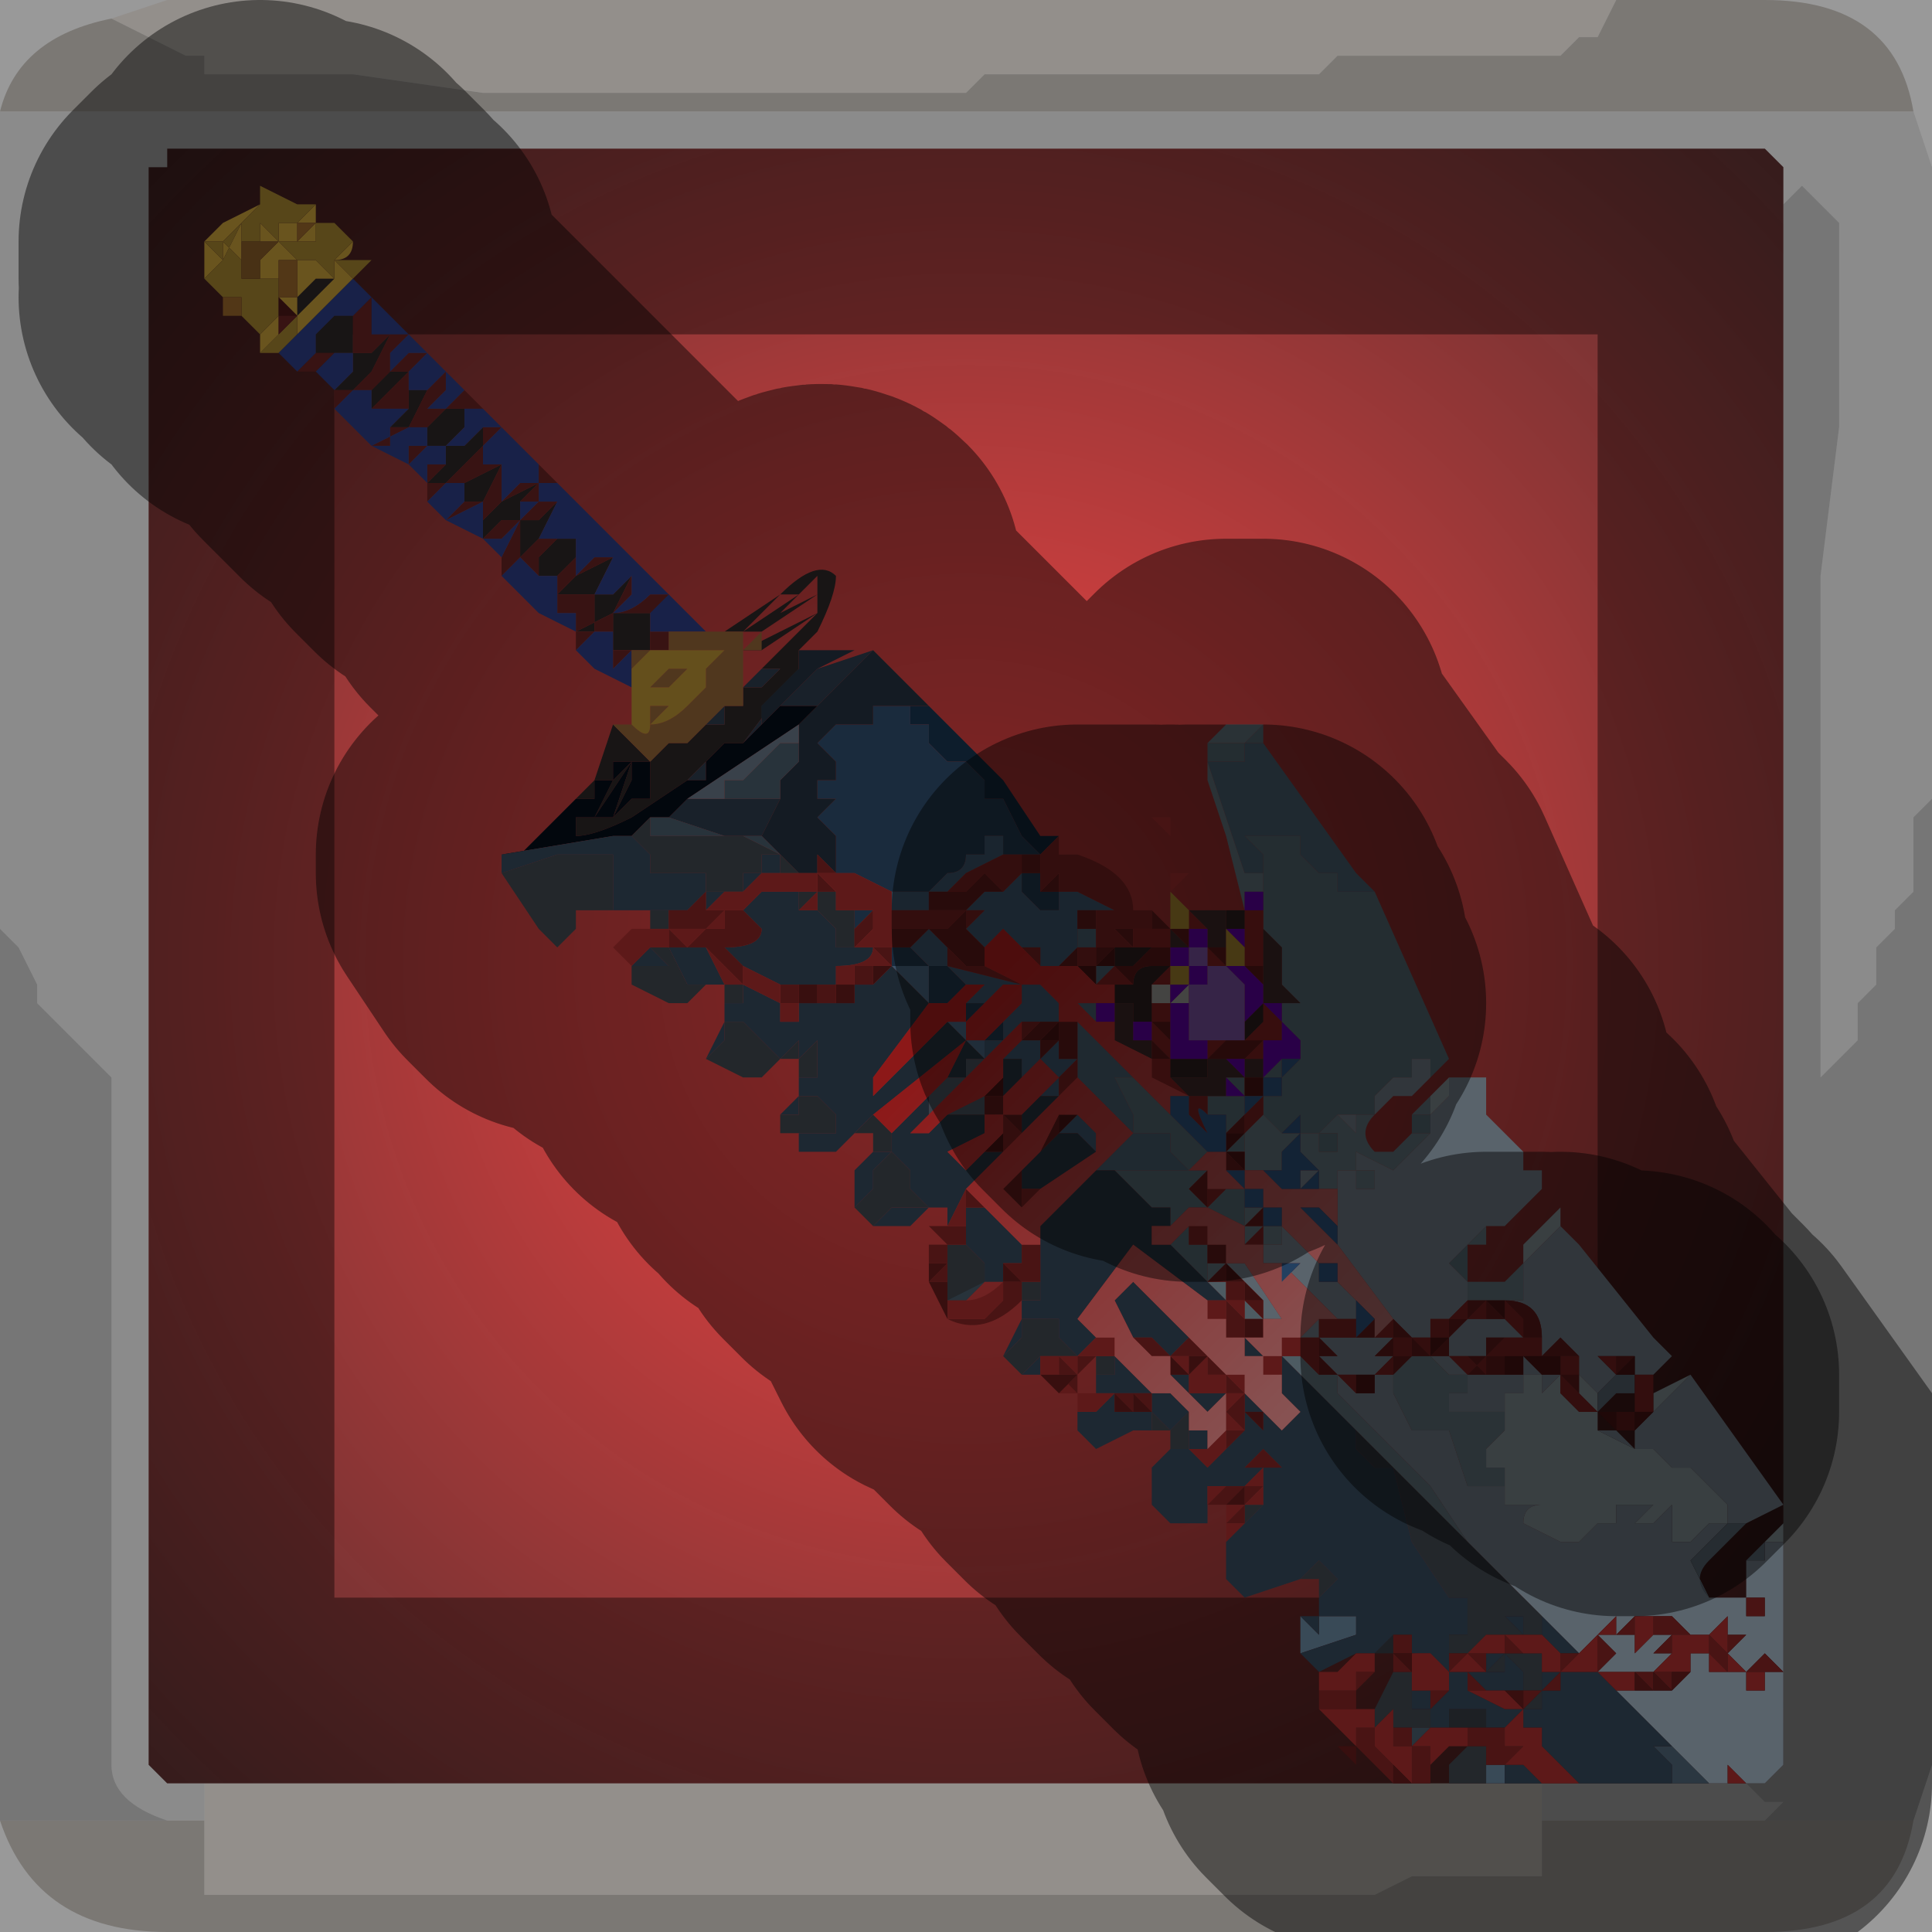 <?xml version="1.0" encoding="UTF-8" standalone="no"?>
<svg xmlns:xlink="http://www.w3.org/1999/xlink" height="5.2px" width="5.2px" xmlns="http://www.w3.org/2000/svg">
  <g transform="matrix(1.0, 0.0, 0.0, 1.0, 2.6, 2.6)">
    <path d="M1.75 -2.6 L1.7 -2.5 1.65 -2.5 1.65 -2.5 1.6 -2.45 1.5 -2.45 1.4 -2.45 1.0 -2.45 1.0 -2.45 0.95 -2.4 0.65 -2.4 0.3 -2.4 0.25 -2.4 0.05 -2.4 0.0 -2.35 -0.2 -2.35 -0.25 -2.35 -0.35 -2.35 -0.75 -2.35 -0.9 -2.35 -1.3 -2.35 -1.65 -2.4 -1.7 -2.4 -1.9 -2.4 -1.9 -2.4 -2.05 -2.4 -2.05 -2.45 -2.1 -2.45 -2.2 -2.5 -2.2 -2.5 -2.3 -2.55 -2.3 -2.55 -2.15 -2.6 1.75 -2.6 M-2.05 2.3 L-2.05 2.2 1.55 2.2 1.55 2.3 1.55 2.35 1.55 2.45 1.4 2.45 1.2 2.45 1.1 2.5 0.95 2.5 0.85 2.5 0.45 2.5 0.05 2.5 -0.3 2.5 -0.65 2.5 -0.85 2.5 -1.25 2.5 -1.65 2.5 -2.0 2.5 -2.05 2.5 -2.05 2.4 -2.05 2.3 -2.0 2.3 -2.05 2.3" fill="#f5efe8" fill-rule="evenodd" stroke="none"/>
    <path d="M-2.3 -2.55 L-2.3 -2.55 -2.2 -2.5 -2.2 -2.5 -2.1 -2.45 -2.05 -2.45 -2.05 -2.4 -1.9 -2.4 -1.9 -2.4 -1.7 -2.4 -1.65 -2.4 -1.3 -2.35 -0.9 -2.35 -0.75 -2.35 -0.35 -2.35 -0.25 -2.35 -0.2 -2.35 0.0 -2.35 0.05 -2.4 0.25 -2.4 0.3 -2.4 0.65 -2.4 0.95 -2.4 1.0 -2.45 1.0 -2.45 1.4 -2.45 1.5 -2.45 1.6 -2.45 1.65 -2.5 1.65 -2.5 1.7 -2.5 1.75 -2.6 2.15 -2.6 Q2.5 -2.6 2.55 -2.3 L-2.6 -2.3 Q-2.55 -2.5 -2.3 -2.55 M2.55 2.3 Q2.5 2.6 2.15 2.6 L-2.15 2.6 Q-2.5 2.6 -2.6 2.3 L-2.15 2.3 -2.05 2.3 -2.0 2.3 -2.05 2.3 -2.05 2.4 -2.05 2.5 -2.0 2.5 -1.65 2.5 -1.25 2.5 -0.85 2.5 -0.65 2.5 -0.3 2.5 0.05 2.5 0.45 2.5 0.85 2.5 0.95 2.5 1.1 2.5 1.2 2.45 1.4 2.45 1.55 2.45 1.55 2.35 1.55 2.3 2.15 2.3 2.55 2.3" fill="#cdc8c2" fill-rule="evenodd" stroke="none"/>
    <path d="M-2.6 -2.3 L2.55 -2.3 2.6 -2.15 2.6 -0.45 2.55 -0.4 2.55 -0.35 2.55 -0.3 2.55 -0.2 2.5 -0.15 2.5 -0.1 2.45 -0.05 2.45 0.05 2.4 0.1 2.4 0.2 2.3 0.3 2.3 -0.5 2.3 -1.05 2.35 -1.45 2.35 -2.0 2.25 -2.1 2.25 -2.1 2.2 -2.05 2.2 -2.05 2.2 -2.15 2.15 -2.2 -2.15 -2.2 -2.15 -2.15 -2.2 -2.15 -2.2 2.15 -2.15 2.2 -2.05 2.2 -2.05 2.3 -2.15 2.3 Q-2.3 2.25 -2.3 2.15 L-2.3 0.3 -2.3 0.3 -2.4 0.2 -2.45 0.15 -2.5 0.1 -2.5 0.05 -2.55 -0.05 -2.6 -0.1 -2.6 -2.3 M1.55 2.2 L2.1 2.2 2.15 2.25 2.2 2.25 2.15 2.3 1.55 2.3 1.55 2.2" fill="#d4d4d4" fill-opacity="0.569" fill-rule="evenodd" stroke="none"/>
    <path d="M2.2 -2.05 L2.2 -2.05 2.25 -2.1 2.25 -2.1 2.35 -2.0 2.35 -1.45 2.3 -1.05 2.3 -0.5 2.3 0.3 2.4 0.2 2.4 0.1 2.45 0.05 2.45 -0.05 2.5 -0.1 2.5 -0.15 2.55 -0.2 2.55 -0.3 2.55 -0.35 2.55 -0.4 2.6 -0.45 2.6 2.15 2.55 2.3 2.15 2.3 2.2 2.25 2.15 2.25 2.1 2.2 2.15 2.2 2.2 2.15 2.2 -2.05 M-2.6 2.3 L-2.6 -0.1 -2.55 -0.05 -2.5 0.05 -2.5 0.1 -2.45 0.15 -2.4 0.2 -2.3 0.3 -2.3 0.3 -2.3 2.15 Q-2.3 2.25 -2.15 2.3 L-2.6 2.3" fill="#989898" fill-opacity="0.569" fill-rule="evenodd" stroke="none"/>
    <path d="M-2.15 -2.2 L2.15 -2.2 2.2 -2.15 2.2 -2.05 2.2 2.15 2.15 2.2 2.1 2.2 1.55 2.2 -2.05 2.2 -2.15 2.2 -2.2 2.15 -2.2 -2.15 -2.15 -2.15 -2.15 -2.2" fill="url(#gradient0)" fill-rule="evenodd" stroke="none"/>
    <path d="M1.75 -2.6 L-2.15 -2.6 -2.3 -2.55 Q-2.55 -2.5 -2.6 -2.3 L-2.6 -0.1 -2.6 2.3 Q-2.5 2.6 -2.15 2.6 L2.15 2.6 Q2.5 2.6 2.55 2.3 L2.6 2.15 2.6 -0.45 2.6 -2.15 2.55 -2.3 Q2.5 -2.6 2.15 -2.6 L1.75 -2.6 M-2.15 -2.2 L2.15 -2.2 2.2 -2.15 2.2 -2.05 2.2 2.15 2.15 2.2 2.1 2.2 1.55 2.2 -2.05 2.2 -2.15 2.2 -2.2 2.15 -2.2 -2.15" fill="none" stroke="#000000" stroke-linecap="round" stroke-linejoin="round" stroke-opacity="0.4" stroke-width="1.0"/>
    <path d="M-1.05 -0.45 L-1.0 -0.5 -0.95 -0.65 -0.9 -0.6 -0.9 -0.6 -0.85 -0.55 -0.8 -0.6 -0.8 -0.6 -0.75 -0.6 -0.7 -0.65 -0.65 -0.65 -0.65 -0.7 -0.6 -0.7 -0.6 -0.7 -0.55 -0.75 -0.6 -0.7 -0.6 -0.75 -0.55 -0.75 -0.5 -0.8 -0.5 -0.8 -0.55 -0.8 -0.6 -0.8 -0.6 -0.8 -0.5 -0.85 -0.5 -0.85 -0.45 -0.9 -0.4 -0.95 -0.4 -0.95 -0.55 -0.85 -0.6 -0.85 -0.6 -0.85 -0.4 -0.95 -0.4 -1.0 -0.55 -0.9 -0.55 -0.9 -0.55 -0.9 -0.5 -0.95 -0.4 -1.0 -0.4 -1.05 -0.45 -1.0 -0.5 -0.95 -0.55 -0.9 -0.6 -0.9 -0.45 -1.0 -0.5 -1.0 -0.5 -1.0 -0.55 -0.95 -0.55 -0.95 -0.6 -0.9 -0.6 -0.9 -0.6 -0.9 -0.6 -0.9 -0.6 -0.9 -0.6 -0.9 -0.65 -0.9 -0.5 -1.0 Q-0.4 -1.1 -0.35 -1.05 L-0.35 -1.05 Q-0.35 -1.0 -0.4 -0.9 L-0.45 -0.85 -0.45 -0.8 -0.6 -0.6 -0.65 -0.6 -0.75 -0.5 -0.9 -0.4 -0.9 -0.4 Q-1.0 -0.35 -1.05 -0.35 L-1.05 -0.45 -1.05 -0.4 -1.0 -0.4 -0.95 -0.5 -0.95 -0.55 -0.9 -0.55 -0.95 -0.5 -1.0 -0.5 -1.0 -0.45 -1.05 -0.45 M-1.7 -1.85 L-1.7 -1.85 -1.8 -1.75 -1.8 -1.8 -1.8 -1.8 -1.8 -1.8 -1.75 -1.85 -1.75 -1.85 -1.7 -1.85 M-1.7 -1.75 L-1.65 -1.75 -1.65 -1.75 -1.65 -1.65 -1.7 -1.65 -1.7 -1.65 -1.75 -1.65 -1.75 -1.7 -1.7 -1.75 -1.7 -1.75 M-1.7 -1.55 L-1.65 -1.6 -1.65 -1.65 -1.6 -1.65 -1.55 -1.7 -1.6 -1.6 -1.65 -1.55 -1.7 -1.55 M-1.6 -1.55 L-1.55 -1.6 -1.55 -1.6 -1.5 -1.6 -1.5 -1.6 -1.55 -1.55 -1.6 -1.5 -1.6 -1.5 -1.6 -1.55 M-1.5 -1.5 L-1.5 -1.55 -1.45 -1.55 -1.45 -1.55 -1.4 -1.55 -1.45 -1.55 -1.5 -1.45 -1.5 -1.45 -1.55 -1.45 -1.5 -1.5 M-1.35 -1.5 L-1.35 -1.45 -1.4 -1.4 -1.45 -1.4 -1.5 -1.4 -1.45 -1.4 -1.45 -1.45 -1.4 -1.5 -1.35 -1.5 M-1.3 -1.45 L-1.3 -1.4 -1.35 -1.35 -1.4 -1.3 -1.45 -1.3 -1.4 -1.35 -1.4 -1.4 -1.35 -1.4 -1.3 -1.45 M-1.2 -1.1 L-1.2 -1.2 -1.15 -1.2 -1.1 -1.25 -1.15 -1.15 -1.2 -1.1 -1.2 -1.1 M-1.35 -1.25 L-1.35 -1.3 Q-1.25 -1.35 -1.25 -1.35 L-1.3 -1.25 -1.35 -1.25 -1.35 -1.25 -1.35 -1.25 M-1.15 -1.3 L-1.2 -1.25 -1.2 -1.2 -1.25 -1.2 -1.3 -1.15 -1.3 -1.2 -1.25 -1.25 -1.15 -1.3 M-1.05 -1.15 L-1.05 -1.1 -1.1 -1.05 -1.15 -1.05 -1.15 -1.1 -1.1 -1.15 -1.05 -1.15 -1.05 -1.15 M-1.0 -0.9 L-1.0 -1.0 -0.95 -1.0 -0.9 -1.05 -0.95 -0.95 -0.9 -0.95 -0.85 -0.95 -0.85 -0.95 -0.85 -0.85 -0.9 -0.85 -0.9 -0.85 -0.95 -0.85 -0.95 -0.9 -0.95 -0.95 -1.05 -0.9 -1.0 -0.9 M-1.15 -1.05 L-1.15 -1.05 -1.15 -1.05 -1.15 -1.05 M-1.05 -1.05 L-0.95 -1.1 -1.0 -1.0 -1.1 -1.0 -1.1 -1.0 -1.05 -1.05 M-0.85 -0.95 L-0.85 -0.95 M-0.6 -0.85 L-0.6 -0.85 -0.55 -0.9 -0.6 -0.85 M-0.6 -0.8 L-0.6 -0.8 -0.5 -0.85 -0.45 -0.85 -0.5 -0.85 -0.55 -0.8 -0.6 -0.8 M-0.65 -0.7 L-0.65 -0.7 M-0.7 -0.65 L-0.7 -0.65 -0.7 -0.6 -0.7 -0.65 M-0.75 -0.6 L-0.75 -0.55 -0.75 -0.6 M-0.8 -0.5 L-0.8 -0.6 -0.8 -0.55 -0.8 -0.5 M-0.85 -0.55 L-0.85 -0.55 -0.85 -0.45 -0.85 -0.55 -0.85 -0.55 -0.85 -0.55 -0.85 -0.55 -0.9 -0.55 -0.95 -0.4 -0.9 -0.45 -0.9 -0.45 -0.85 -0.45 -0.85 -0.5 -0.85 -0.55 M-0.9 -0.6 L-0.95 -0.55 -0.95 -0.55 -0.9 -0.6 M-0.9 -0.5 L-0.9 -0.55 -1.0 -0.4 -1.0 -0.4 -0.95 -0.4 -0.9 -0.5 -0.9 -0.5" fill="#2c2626" fill-rule="evenodd" stroke="none"/>
    <path d="M-0.4 -0.8 L-0.25 -0.85 -0.35 -0.75 -0.35 -0.75 -0.4 -0.7 -0.45 -0.7 -0.5 -0.7 -0.5 -0.7 -0.5 -0.7 -0.45 -0.75 -0.45 -0.75 -0.4 -0.8 -0.4 -0.8 M-0.75 -0.5 L-0.65 -0.6 -0.6 -0.6 -0.45 -0.8 -0.45 -0.8 -0.45 -0.8 -0.55 -0.7 -0.55 -0.65 -0.55 -0.65 -0.6 -0.6 -0.6 -0.6 -0.65 -0.6 -0.7 -0.55 -0.65 -0.55 -0.7 -0.55 -0.7 -0.5 -0.75 -0.5 M-0.55 -0.8 L-0.5 -0.8 -0.5 -0.8 -0.55 -0.75 -0.6 -0.75 -0.6 -0.75 -0.55 -0.8 M-0.6 -0.7 L-0.55 -0.75 -0.6 -0.7 -0.6 -0.7 -0.65 -0.7 -0.65 -0.65 -0.7 -0.65 -0.7 -0.6 -0.7 -0.65 -0.7 -0.65 -0.7 -0.65 -0.65 -0.7 -0.65 -0.7 -0.6 -0.7 M-0.75 -0.6 L-0.75 -0.55 -0.75 -0.6 -0.75 -0.6 M-0.8 -0.6 L-0.8 -0.5 -0.8 -0.55 -0.8 -0.6 -0.8 -0.6 M-0.85 -0.55 L-0.85 -0.55 -0.85 -0.55 -0.85 -0.55 -0.85 -0.55 -0.9 -0.55 -0.85 -0.55 -0.85 -0.55 M-0.5 -0.45 L-0.55 -0.35 -0.65 -0.35 -0.8 -0.4 -0.8 -0.4 -0.85 -0.4 -0.8 -0.4 -0.75 -0.45 -0.75 -0.45 -0.65 -0.45 -0.65 -0.45 -0.6 -0.45 -0.65 -0.45 -0.6 -0.45 -0.6 -0.45 -0.55 -0.45 -0.5 -0.45 -0.5 -0.45" fill="#2d3d4d" fill-rule="evenodd" stroke="none"/>
    <path d="M-0.1 -0.7 L-0.1 -0.7 0.1 -0.5 0.1 -0.5 0.2 -0.35 0.25 -0.35 0.2 -0.3 0.2 -0.3 0.2 -0.3 0.15 -0.35 0.15 -0.35 0.1 -0.45 0.05 -0.45 0.05 -0.5 0.0 -0.55 -0.05 -0.55 -0.1 -0.6 -0.1 -0.65 -0.15 -0.65 -0.15 -0.7 -0.1 -0.7 M0.25 -0.3 L0.3 -0.3 0.25 -0.3 0.25 -0.3 0.25 -0.3 M0.2 -0.25 L0.2 -0.2 0.2 -0.25 0.2 -0.25" fill="#183550" fill-rule="evenodd" stroke="none"/>
    <path d="M-0.15 -0.7 L-0.15 -0.65 -0.1 -0.65 -0.1 -0.6 -0.05 -0.55 0.0 -0.55 0.05 -0.5 0.05 -0.45 0.1 -0.45 0.15 -0.35 0.15 -0.35 0.2 -0.3 0.2 -0.3 0.15 -0.3 0.1 -0.3 0.1 -0.35 0.05 -0.35 0.05 -0.35 0.05 -0.3 0.0 -0.3 Q0.0 -0.25 -0.05 -0.25 L-0.05 -0.25 -0.05 -0.25 -0.1 -0.2 -0.2 -0.2 -0.2 -0.2 -0.3 -0.25 -0.35 -0.25 -0.35 -0.25 -0.35 -0.3 -0.35 -0.35 -0.4 -0.4 -0.4 -0.4 -0.35 -0.45 -0.4 -0.45 -0.4 -0.5 -0.4 -0.5 -0.35 -0.5 -0.35 -0.55 -0.4 -0.6 -0.35 -0.65 -0.35 -0.65 -0.3 -0.65 -0.3 -0.65 -0.25 -0.65 -0.25 -0.7 -0.2 -0.7 -0.15 -0.7 M0.1 -0.3 L0.1 -0.3 M0.2 -0.2 L0.2 -0.2 0.25 -0.2 0.3 -0.2 0.3 -0.2 0.3 -0.2 0.25 -0.2 0.25 -0.15 0.2 -0.15 0.2 -0.15 0.15 -0.2 0.15 -0.25 0.2 -0.25 0.2 -0.25 0.2 -0.2 M0.25 -0.25 L0.25 -0.2 0.25 -0.25 M-0.2 0.0 L-0.2 -0.05 -0.15 -0.05 -0.15 -0.05 -0.15 -0.05 -0.1 0.0 -0.1 0.0 -0.05 0.0 0.0 0.05 -0.05 0.1 -0.1 0.1 -0.1 0.05 -0.1 0.0 -0.15 0.0 -0.15 0.0 -0.2 0.0 M0.05 0.1 L0.0 0.15 0.0 0.1 0.05 0.1 M0.05 0.2 L0.1 0.15 0.1 0.2 0.05 0.2 M-0.3 -0.15 L-0.3 -0.15 -0.25 -0.15 -0.3 -0.1 -0.3 -0.15 -0.3 -0.15 M0.0 0.15 L0.0 0.15" fill="#2f4f6f" fill-rule="evenodd" stroke="none"/>
    <path d="M-0.45 -0.85 L-0.3 -0.85 -0.4 -0.8 -0.4 -0.8 -0.45 -0.75 -0.45 -0.75 -0.5 -0.7 -0.5 -0.7 -0.55 -0.65 -0.55 -0.7 -0.45 -0.8 -0.45 -0.8 -0.45 -0.8 -0.45 -0.85 M-0.25 -0.85 L-0.1 -0.7 -0.15 -0.7 -0.2 -0.7 -0.25 -0.7 -0.25 -0.65 -0.3 -0.65 -0.3 -0.65 -0.35 -0.65 -0.35 -0.65 -0.4 -0.6 -0.35 -0.55 -0.35 -0.5 -0.4 -0.5 -0.4 -0.5 -0.4 -0.45 -0.35 -0.45 -0.4 -0.4 -0.4 -0.4 -0.35 -0.35 -0.35 -0.3 -0.35 -0.25 -0.35 -0.25 -0.4 -0.3 -0.4 -0.3 -0.4 -0.25 -0.45 -0.25 -0.5 -0.3 -0.55 -0.35 -0.5 -0.45 -0.5 -0.5 -0.45 -0.55 -0.45 -0.6 -0.45 -0.65 -0.45 -0.65 -0.4 -0.7 -0.35 -0.75 -0.35 -0.75 -0.25 -0.85 M-0.45 -0.8 L-0.4 -0.8 -0.45 -0.8 M-0.35 -0.25 L-0.35 -0.25" fill="#25323f" fill-rule="evenodd" stroke="none"/>
    <path d="M0.8 -0.6 L1.05 -0.25 1.1 -0.2 1.05 -0.2 1.05 -0.2 1.0 -0.2 1.0 -0.25 0.95 -0.25 0.9 -0.3 0.9 -0.35 0.85 -0.35 0.85 -0.35 0.8 -0.35 0.8 -0.35 0.75 -0.35 0.8 -0.3 0.8 -0.25 0.8 -0.25 0.8 -0.1 0.8 -0.25 0.75 -0.25 0.75 -0.25 0.8 -0.25 0.75 -0.25 0.65 -0.55 0.75 -0.55 0.75 -0.6 0.8 -0.6 M0.3 -0.05 L0.3 -0.15 0.3 -0.1 0.35 -0.1 0.35 -0.05 0.3 -0.05 0.3 -0.05 M0.35 -0.15 L0.4 -0.15 0.35 -0.15 0.35 -0.15 M0.3 0.15 L0.4 0.25 0.45 0.3 0.4 0.3 0.45 0.4 0.45 0.45 0.5 0.45 0.55 0.45 0.55 0.5 0.6 0.55 0.5 0.55 0.4 0.55 0.35 0.55 0.4 0.5 0.45 0.45 0.3 0.3 0.3 0.2 0.3 0.15 M0.35 0.15 L0.3 0.1 0.35 0.1 0.35 0.15 M0.35 0.0 L0.35 0.0 0.4 0.0 0.4 0.0 0.35 0.05 0.35 0.0 M0.8 -0.1 L0.8 -0.1 0.8 -0.1" fill="#67879f" fill-rule="evenodd" stroke="none"/>
    <path d="M0.8 -0.65 L0.8 -0.6 0.75 -0.6 0.75 -0.55 0.65 -0.55 0.65 -0.6 0.7 -0.6 0.75 -0.6 0.8 -0.65 M1.1 -0.2 L1.3 0.25 1.25 0.3 1.25 0.25 1.2 0.25 1.2 0.3 1.15 0.3 1.1 0.35 1.1 0.4 1.05 0.4 1.0 0.4 0.95 0.45 1.0 0.45 1.0 0.5 0.95 0.5 0.95 0.45 0.9 0.45 0.9 0.4 0.85 0.45 0.8 0.4 0.8 0.35 0.8 0.3 0.85 0.25 0.85 0.3 0.9 0.25 0.9 0.2 Q0.85 0.15 0.85 0.15 L0.85 0.1 0.9 0.1 0.85 0.05 0.85 0.0 0.85 0.0 0.85 -0.05 0.8 -0.1 0.8 -0.25 0.8 -0.25 0.8 -0.3 0.75 -0.35 0.8 -0.35 0.8 -0.35 0.85 -0.35 0.85 -0.35 0.9 -0.35 0.9 -0.3 0.95 -0.25 1.0 -0.25 1.0 -0.2 1.05 -0.2 1.05 -0.2 1.1 -0.2 M1.2 0.35 L1.15 0.35 1.2 0.35 M1.2 0.45 L1.2 0.4 1.25 0.4 1.25 0.45 1.2 0.45 M1.25 0.35 L1.3 0.3 1.25 0.35 M1.45 0.7 L1.4 0.7 1.45 0.7 M1.35 0.75 Q1.35 0.8 1.35 0.85 L1.3 0.8 1.35 0.75 M1.5 0.8 L1.5 0.75 1.5 0.8 M0.45 0.3 L0.55 0.4 0.65 0.5 0.6 0.55 0.65 0.55 0.6 0.6 0.65 0.65 0.7 0.6 0.75 0.6 0.75 0.7 0.65 0.65 0.6 0.65 0.55 0.7 0.55 0.65 0.5 0.65 0.45 0.6 0.4 0.55 0.5 0.55 0.6 0.55 0.55 0.5 0.55 0.45 0.5 0.45 0.45 0.45 0.45 0.4 0.4 0.3 0.45 0.3 M0.55 0.35 L0.6 0.35 0.55 0.35 M0.8 -0.1 L0.85 -0.1 0.8 -0.1 M0.8 0.25 L0.8 0.3 0.8 0.25 M0.85 0.45 L0.9 0.45 0.85 0.45 M0.95 -0.05 L0.9 -0.05 0.9 -0.05 0.95 -0.05 0.95 -0.05 M0.7 0.3 L0.75 0.3 0.75 0.35 0.7 0.3 M0.7 0.35 L0.75 0.35 0.75 0.4 0.7 0.45 0.7 0.4 0.65 0.4 0.65 0.35 0.7 0.35 M0.6 0.4 L0.6 0.35 0.6 0.4 M0.7 0.5 L0.75 0.45 0.75 0.5 0.7 0.5 M0.8 0.3 L0.8 0.35 0.85 0.35 0.85 0.3 0.8 0.3 M0.55 0.75 L0.6 0.7 0.6 0.75 0.65 0.75 0.65 0.8 0.65 0.85 0.55 0.75" fill="#7995a4" fill-rule="evenodd" stroke="none"/>
    <path d="M0.75 -0.15 L0.7 -0.35 0.65 -0.5 0.65 -0.6 0.7 -0.65 0.75 -0.65 0.8 -0.65 0.75 -0.6 0.7 -0.6 0.65 -0.6 0.65 -0.55 0.75 -0.25 0.8 -0.25 0.75 -0.25 0.75 -0.25 0.8 -0.25 0.8 -0.1 0.8 -0.15 0.75 -0.15 0.75 -0.15 0.75 -0.15 0.75 -0.15 0.8 -0.15 0.8 -0.2 0.75 -0.2 0.75 -0.15 M1.1 0.4 Q1.05 0.45 1.1 0.5 L1.15 0.5 1.2 0.45 1.25 0.45 1.2 0.5 1.15 0.55 1.05 0.5 1.05 0.55 1.1 0.55 1.1 0.6 1.05 0.6 1.05 0.55 1.0 0.55 1.0 0.6 0.95 0.6 1.0 0.6 0.95 0.6 0.95 0.55 0.9 0.5 0.9 0.45 0.95 0.45 0.95 0.5 1.0 0.5 1.0 0.45 0.95 0.45 1.0 0.4 1.05 0.45 1.05 0.4 1.1 0.4 M1.2 0.4 L1.25 0.35 1.25 0.4 1.2 0.4 M1.4 0.7 L1.4 0.75 1.35 0.75 1.4 0.7 M1.35 0.85 L1.4 0.85 1.45 0.85 1.5 0.8 1.5 0.9 1.45 0.9 1.4 0.9 1.35 0.9 1.35 0.85 M0.8 -0.1 L0.8 -0.1 0.8 -0.1 0.8 -0.1 0.8 -0.1 M0.8 0.4 L0.85 0.45 0.9 0.45 0.85 0.5 Q0.85 0.5 0.85 0.55 L0.8 0.55 0.75 0.55 0.75 0.5 0.75 0.45 0.8 0.4 M1.45 1.4 L1.4 1.4 1.35 1.4 1.3 1.25 1.2 1.25 1.15 1.15 1.15 1.1 1.2 1.05 1.25 1.05 1.3 1.1 1.35 1.1 1.35 1.15 1.3 1.15 1.3 1.2 1.35 1.2 1.4 1.2 1.45 1.2 1.45 1.25 1.4 1.3 1.4 1.35 1.45 1.35 1.45 1.4 M1.0 1.1 L1.0 1.15 1.15 1.3 1.25 1.4 1.35 1.55 1.6 1.8 1.55 1.75 0.9 1.1 0.85 1.05 0.9 1.05 0.95 1.1 1.0 1.1 M1.1 1.1 L1.15 1.05 1.1 1.1 M0.75 0.6 L0.75 0.65 0.8 0.65 0.75 0.7 0.8 0.7 0.85 0.7 0.85 0.75 0.85 0.75 0.8 0.75 0.8 0.7 0.75 0.75 0.75 0.7 0.75 0.6 M0.95 0.5 L0.9 0.5 0.95 0.5 0.95 0.5 M0.65 0.75 L0.7 0.75 0.65 0.75 M0.65 0.85 L0.65 0.8 0.7 0.8 0.65 0.85 0.7 0.85 0.7 0.9 0.65 0.85 M0.75 0.95 L0.75 0.9 0.8 0.95 0.75 0.95" fill="#8da5b3" fill-rule="evenodd" stroke="none"/>
    <path d="M-0.2 -0.2 L-0.2 -0.2 -0.1 -0.2 -0.05 -0.25 -0.05 -0.25 -0.05 -0.25 Q0.0 -0.25 0.0 -0.3 L0.05 -0.3 0.05 -0.35 0.05 -0.35 0.1 -0.35 0.1 -0.3 0.1 -0.3 0.0 -0.25 -0.05 -0.2 -0.05 -0.2 -0.1 -0.2 -0.1 -0.15 -0.15 -0.15 -0.15 -0.15 -0.2 -0.15 -0.2 -0.2 M0.3 -0.2 L0.4 -0.15 0.35 -0.15 0.3 -0.15 0.3 -0.05 0.25 0.0 0.2 0.0 0.2 -0.05 0.15 -0.05 0.1 -0.1 0.05 -0.05 0.05 -0.05 0.0 -0.1 0.05 -0.15 0.05 -0.15 0.0 -0.15 0.05 -0.2 0.1 -0.2 0.15 -0.25 0.15 -0.25 0.15 -0.2 0.2 -0.15 0.2 -0.15 0.25 -0.15 0.25 -0.2 0.3 -0.2 0.3 -0.2 M0.2 0.0 L0.2 0.0 M-0.1 -0.1 L-0.05 -0.05 -0.05 0.0 0.15 0.05 0.2 0.05 0.25 0.1 0.25 0.15 0.15 0.15 0.05 0.25 0.05 0.2 0.1 0.2 0.1 0.15 0.15 0.1 0.15 0.05 0.1 0.05 0.05 0.1 0.0 0.1 0.05 0.05 0.0 0.05 0.0 0.05 -0.05 0.0 -0.1 0.0 -0.1 0.0 -0.15 -0.05 -0.15 -0.05 -0.1 -0.1 M0.3 0.1 L0.35 0.1 0.3 0.1 M0.35 0.0 L0.35 0.0 0.35 0.05 0.35 0.0 M0.15 0.2 L0.2 0.2 0.2 0.25 0.25 0.2 0.25 0.25 0.3 0.25 0.25 0.3 0.25 0.35 0.2 0.35 0.25 0.3 0.2 0.25 0.15 0.3 0.15 0.25 0.1 0.25 0.15 0.2 M0.3 0.15 L0.3 0.2 0.3 0.15 M0.3 0.4 L0.35 0.45 0.35 0.5 0.3 0.45 0.25 0.45 0.3 0.4" fill="#577a9a" fill-rule="evenodd" stroke="none"/>
    <path d="M1.25 0.3 L1.2 0.35 1.15 0.35 1.1 0.4 1.1 0.35 1.15 0.3 1.2 0.3 1.2 0.25 1.25 0.25 1.25 0.3 M1.3 0.3 L1.4 0.3 1.4 0.4 1.45 0.45 1.5 0.5 1.5 0.55 1.55 0.55 1.55 0.6 1.45 0.7 1.4 0.7 1.35 0.75 1.3 0.8 1.35 0.85 1.35 0.9 1.4 0.9 1.35 0.9 1.3 0.95 1.25 0.95 1.25 1.0 1.2 1.0 1.15 0.95 1.0 0.75 1.0 0.7 1.0 0.6 0.95 0.6 1.0 0.6 1.0 0.55 1.05 0.55 1.05 0.6 1.1 0.6 1.1 0.55 1.05 0.55 1.05 0.5 1.15 0.55 1.2 0.5 1.25 0.45 1.25 0.4 1.3 0.35 1.3 0.3 M1.6 0.7 L1.65 0.75 1.85 1.0 1.9 1.05 1.85 1.1 1.8 1.1 1.8 1.05 1.75 1.05 1.65 1.05 1.6 1.0 1.55 1.05 1.55 1.0 Q1.55 0.9 1.45 0.9 L1.5 0.9 1.5 0.8 1.5 0.75 1.5 0.8 1.55 0.75 1.6 0.7 M1.95 1.1 L2.2 1.45 2.1 1.5 2.05 1.5 2.0 1.55 1.95 1.6 2.0 1.7 2.05 1.7 2.1 1.7 2.1 1.6 2.15 1.6 2.15 1.55 2.2 1.55 2.2 1.75 2.2 1.9 2.2 2.15 2.15 2.2 2.1 2.2 2.05 2.15 2.05 2.2 2.0 2.2 1.95 2.15 1.9 2.1 1.75 1.95 1.8 1.95 1.85 1.95 1.9 1.95 1.95 1.9 1.95 1.85 2.0 1.85 2.0 1.9 2.05 1.9 2.1 1.9 2.1 1.95 2.15 1.95 2.15 1.9 2.15 1.85 2.1 1.9 2.05 1.85 2.1 1.8 2.05 1.8 2.05 1.75 2.0 1.8 1.95 1.8 1.9 1.75 1.85 1.75 1.8 1.75 1.75 1.8 1.75 1.75 1.7 1.8 1.65 1.85 1.6 1.8 1.35 1.55 1.25 1.4 1.15 1.3 1.0 1.15 1.0 1.1 1.05 1.15 1.05 1.15 1.1 1.15 1.1 1.1 1.15 1.1 1.15 1.15 1.2 1.25 1.3 1.25 1.35 1.4 1.4 1.4 1.45 1.4 1.45 1.45 1.55 1.45 Q1.5 1.45 1.5 1.5 L1.6 1.55 1.65 1.55 Q1.65 1.55 1.7 1.5 L1.75 1.5 1.75 1.45 1.8 1.45 1.85 1.45 1.8 1.5 1.85 1.5 1.9 1.45 1.9 1.55 1.95 1.55 2.0 1.5 2.05 1.5 2.05 1.45 1.95 1.35 1.9 1.35 1.85 1.3 1.8 1.3 1.7 1.25 1.75 1.25 1.8 1.3 1.8 1.25 1.85 1.2 1.9 1.15 1.95 1.1 M1.0 0.4 L1.05 0.4 1.05 0.45 1.0 0.4 M1.65 1.85 L1.65 1.85 M1.75 1.8 L1.75 1.8 1.8 1.8 1.8 1.85 1.85 1.8 1.9 1.8 1.85 1.85 1.9 1.85 1.85 1.9 1.8 1.9 1.75 1.9 1.7 1.9 1.75 1.85 1.7 1.8 1.75 1.8 M2.1 1.75 Q2.05 1.75 2.05 1.75 L2.1 1.75 2.15 1.75 2.15 1.7 2.1 1.7 2.1 1.75 M2.15 1.7 L2.15 1.75 2.15 1.7 M2.2 1.75 L2.15 1.75 2.15 1.75 2.2 1.75 M2.2 1.9 L2.15 1.85 2.15 1.9 2.2 1.9 M1.0 0.85 L1.05 0.9 1.05 0.95 1.0 0.95 0.95 0.9 0.85 0.8 0.85 0.85 0.9 0.8 0.85 0.8 0.8 0.8 0.8 0.75 0.85 0.75 0.85 0.7 0.95 0.8 0.95 0.85 1.0 0.85 M1.35 0.95 L1.4 0.95 1.45 0.95 1.5 1.0 1.45 1.0 1.4 1.0 1.4 1.05 1.35 1.05 1.3 1.05 1.3 1.0 1.35 1.0 1.3 1.0 1.35 0.95 M1.15 1.0 L1.1 1.05 1.15 1.05 1.1 1.1 1.05 1.1 1.0 1.1 0.95 1.05 1.0 1.05 0.95 1.0 1.0 1.0 1.05 1.0 1.1 1.0 1.15 1.0 M1.45 1.05 L1.4 1.05 Q1.45 1.05 1.45 1.05 M1.2 1.05 L1.25 1.05 1.2 1.05 M1.35 1.1 L1.3 1.1 1.25 1.05 1.3 1.05 1.35 1.1 1.4 1.1 1.45 1.1 1.5 1.1 1.5 1.05 1.55 1.05 1.55 1.1 1.6 1.1 1.55 1.15 1.55 1.1 1.5 1.1 1.5 1.15 1.45 1.15 1.45 1.2 1.4 1.2 1.35 1.2 1.3 1.2 1.3 1.15 1.35 1.15 1.35 1.1 M1.65 1.05 L1.7 1.05 1.75 1.1 1.7 1.15 1.65 1.1 1.65 1.05 M1.8 1.1 L1.75 1.1 1.8 1.1 M0.8 0.55 L0.85 0.55 0.8 0.55 0.85 0.6 0.8 0.55 M0.95 0.6 L0.9 0.6 0.95 0.6 0.95 0.55 0.9 0.6 0.9 0.55 0.95 0.55 0.95 0.6 1.0 0.6 0.95 0.6 M0.75 0.8 L0.85 0.95 0.8 0.95 0.8 0.9 0.75 0.85 0.7 0.8 0.75 0.8 M0.85 1.0 L0.9 1.0 0.95 0.95 0.95 1.0 0.9 1.0 0.85 1.0 M0.85 0.75 L0.85 0.75 M1.8 1.95 L1.8 1.9 1.8 1.95" fill="#a3b4c3" fill-rule="evenodd" stroke="none"/>
    <path d="M-1.9 -1.65 L-1.9 -1.7 -1.85 -1.7 -1.9 -1.7 -1.85 -1.75 -1.85 -1.75 -1.85 -1.75 -1.85 -1.8 -1.85 -1.8 -1.8 -1.8 -1.8 -1.85 -1.8 -1.85 -1.8 -1.9 -1.75 -1.9 -1.75 -1.9 -1.7 -1.85 -1.7 -1.9 -1.7 -1.9 -1.7 -1.9 -1.7 -1.9 -1.65 -1.95 Q-1.65 -1.9 -1.7 -1.9 L-1.65 -1.85 -1.65 -1.85 -1.75 -1.75 -1.8 -1.7 -1.8 -1.75 -1.7 -1.85 -1.7 -1.85 -1.75 -1.85 -1.8 -1.85 -1.75 -1.85 -1.8 -1.8 -1.8 -1.8 -1.8 -1.8 -1.8 -1.75 -1.8 -1.75 -1.85 -1.8 -1.85 -1.75 -1.85 -1.7 -1.9 -1.65 M-2.05 -1.85 L-2.05 -1.95 -2.0 -2.0 -1.9 -2.05 -1.9 -2.05 -1.95 -2.0 -1.95 -2.0 -2.0 -1.95 -2.05 -1.95 -2.0 -1.9 -2.05 -1.85 -2.05 -1.85 M-1.75 -2.05 L-1.75 -2.0 -1.75 -2.0 -1.8 -2.0 -1.8 -1.95 -1.8 -1.95 -1.75 -2.0 -1.75 -2.0 -1.75 -2.0 Q-1.75 -1.95 -1.75 -1.95 L-1.8 -1.95 -1.8 -1.95 -1.8 -1.95 -1.85 -1.95 -1.9 -1.95 -1.9 -2.0 -1.85 -1.95 -1.85 -2.0 -1.9 -2.0 -1.9 -2.0 -1.85 -2.0 -1.8 -2.0 -1.8 -2.0 -1.75 -2.05 M-1.95 -1.9 L-2.0 -1.95 -2.0 -1.9 -1.95 -2.0 -1.95 -1.95 -1.95 -1.9 M-1.95 -1.85 L-2.0 -1.85 -2.0 -1.85 -1.95 -1.85 -1.95 -1.85 M-1.75 -1.75 L-1.75 -1.75 M-1.85 -1.9 L-1.85 -1.85 -1.9 -1.85 -1.9 -1.85 -1.9 -1.9 -1.85 -1.95 -1.8 -1.9 -1.85 -1.9 M-1.75 -1.85 L-1.75 -1.85 M-1.85 -1.7 L-1.85 -1.7" fill="#bf9937" fill-rule="evenodd" stroke="none"/>
    <path d="M-1.85 -1.65 L-1.85 -1.65 -1.9 -1.65 -1.85 -1.7 -1.85 -1.7 -1.9 -1.7 -1.95 -1.75 -1.95 -1.85 -1.9 -1.85 -1.9 -1.85 -1.9 -1.9 -1.9 -1.9 -1.85 -1.95 -1.85 -1.95 -1.8 -1.95 -1.8 -1.95 -1.75 -1.95 Q-1.75 -1.95 -1.75 -2.0 L-1.75 -2.0 -1.7 -2.0 -1.65 -1.95 -1.7 -1.9 -1.7 -1.9 -1.7 -1.9 -1.7 -1.9 -1.7 -1.85 -1.75 -1.9 -1.75 -1.9 -1.8 -1.9 -1.8 -1.9 -1.85 -1.85 -1.85 -1.8 -1.85 -1.8 -1.85 -1.75 -1.85 -1.75 -1.85 -1.75 -1.9 -1.7 -1.85 -1.7 -1.8 -1.75 -1.8 -1.7 -1.85 -1.65 M-2.0 -1.8 L-2.0 -1.8 -2.05 -1.8 -2.0 -1.8 -2.0 -1.8 -2.05 -1.85 -2.05 -1.85 -2.0 -1.9 -2.05 -1.95 -2.0 -1.95 -1.95 -2.0 -1.95 -2.0 -1.9 -2.05 -1.9 -2.05 -1.9 -2.1 -1.8 -2.05 -1.8 -2.05 -1.75 -2.05 -1.8 -2.0 -1.8 -2.0 -1.85 -2.0 -1.9 -2.0 -1.9 -2.0 -1.85 -2.0 -1.85 -1.95 -1.9 -2.0 -1.9 -1.95 -1.95 -1.95 -1.95 -2.0 -2.0 -1.9 -2.0 -1.95 -1.95 -1.9 -1.95 -1.85 -2.0 -1.85 -2.0 -1.85 -1.95 -1.85 -1.95 -1.8 -2.0 -1.8 M-2.05 -1.95 L-2.05 -1.95 M-1.7 -1.9 L-1.65 -1.9 -1.6 -1.9 -1.65 -1.85 -1.65 -1.85 -1.7 -1.9 M-1.75 -2.0 L-1.75 -2.0 M-1.9 -1.85 L-1.9 -1.85 -1.85 -1.85 -1.85 -1.85 -1.8 -1.9 -1.85 -1.9 -1.8 -1.9 -1.85 -1.95 -1.9 -1.9 -1.9 -1.85 M-1.65 -1.85 L-1.65 -1.85" fill="#9f7f2e" fill-rule="evenodd" stroke="none"/>
    <path d="M-1.95 -1.95 L-1.9 -1.95 -1.85 -1.95 -1.85 -1.95 -1.9 -1.95 -1.95 -1.95 -1.95 -1.85 -1.95 -1.85 -1.95 -1.9 -1.95 -1.95 M-1.85 -1.95 L-1.9 -1.95 -1.85 -1.95 -1.8 -1.95 -1.85 -1.95 -1.85 -1.95 M-1.9 -1.85 L-1.9 -1.9 -1.9 -1.85 M-1.8 -1.95 L-1.8 -1.95 -1.8 -1.95 M-1.95 -1.85 L-1.95 -1.85 -1.95 -1.85" fill="#66451d" fill-rule="evenodd" stroke="none"/>
    <path d="M-1.95 -1.85 L-1.95 -1.85 -1.95 -1.95 -1.9 -1.95 -1.85 -1.95 -1.85 -1.95 -1.9 -1.95 -1.85 -1.95 -1.9 -1.9 -1.9 -1.9 -1.9 -1.85 -1.95 -1.85 M-1.9 -1.85 L-1.9 -1.85" fill="#835926" fill-rule="evenodd" stroke="none"/>
    <path d="M-1.95 -1.75 L-2.0 -1.75 -2.0 -1.8 -1.95 -1.8 -1.95 -1.85 -1.9 -1.85 -1.9 -1.85 -1.85 -1.85 -1.85 -1.9 -1.8 -1.9 -1.85 -1.85 -1.85 -1.85 -1.9 -1.85 -1.9 -1.85 -1.95 -1.85 -1.95 -1.75 M-1.75 -2.0 L-1.75 -2.0 -1.75 -2.0 -1.8 -1.95 -1.8 -1.95 -1.8 -2.0 -1.75 -2.0 -1.75 -2.0 -1.75 -2.0 M-1.8 -1.95 L-1.8 -1.95 M-1.85 -1.8 L-1.85 -1.8 -1.85 -1.85 -1.8 -1.9 -1.8 -1.9 -1.8 -1.85 -1.8 -1.85 -1.8 -1.8 -1.85 -1.8 -1.85 -1.8 M-1.95 -1.85 L-1.95 -1.85" fill="#956429" fill-rule="evenodd" stroke="none"/>
    <path d="M-0.8 -1.0 L-0.8 -1.0 -0.8 -0.95 -0.85 -0.95 -0.8 -1.0 M-1.8 -1.85 L-1.75 -1.85 -1.8 -1.85 M-1.85 -1.7 L-1.85 -1.75 -1.85 -1.8 -1.8 -1.75 -1.85 -1.75 -1.85 -1.7 M-1.75 -1.85 L-1.75 -1.85 M-0.85 -0.95 L-0.85 -0.95" fill="#4a1818" fill-rule="evenodd" stroke="none"/>
    <path d="M-1.0 -0.8 L-1.0 -0.8 -0.95 -0.8 -0.95 -0.9 -0.95 -0.9 -1.0 -0.9 -1.05 -0.85 -1.05 -0.9 -1.05 -0.95 -1.05 -0.95 -1.05 -0.95 -1.15 -0.95 -1.1 -0.95 -1.1 -1.05 -1.1 -1.05 -1.1 -1.05 -1.15 -1.05 -1.1 -1.05 -1.05 -1.1 -1.05 -1.15 -1.0 -1.2 -1.0 -1.2 -1.0 -1.2 -1.05 -1.15 -1.05 -1.15 -1.05 -1.15 -1.1 -1.15 -1.15 -1.1 -1.15 -1.05 -1.15 -1.05 -1.15 -1.05 -1.2 -1.1 -1.15 -1.1 -1.2 -1.1 -1.15 -1.1 -1.15 -1.1 -1.15 -1.1 -1.2 -1.1 -1.25 -1.05 -1.25 -1.1 -1.2 -1.2 -1.25 -1.15 -1.3 -1.15 -1.3 -1.2 -1.3 -1.25 -1.4 -1.2 -1.4 -1.2 -1.35 -1.25 -1.35 -1.3 -1.35 -1.3 -1.4 -1.3 -1.45 -1.25 -1.45 -1.3 -1.4 -1.3 -1.35 -1.35 -1.3 -1.4 -1.3 -1.45 -1.25 -1.45 -1.3 -1.4 -1.3 -1.35 -1.25 -1.35 -1.25 -1.35 -1.2 -1.4 -1.2 -1.4 -1.2 -1.4 -1.25 -1.35 -1.25 -1.25 -1.2 -1.3 -1.15 -1.3 -1.15 -1.35 -1.1 -1.3 -1.15 -1.3 -1.15 -1.3 -1.15 -1.25 -1.2 -1.25 -1.2 -1.2 -1.15 -1.25 -1.1 -1.25 -1.05 -1.25 -1.1 -1.25 -1.1 -1.25 -1.15 -1.15 -1.15 -1.15 -1.1 -1.15 -1.1 -1.15 Q-1.05 -1.15 -1.05 -1.15 L-1.05 -1.1 -1.05 -1.05 -1.05 -1.05 Q-1.05 -1.05 -1.0 -1.1 L-0.95 -1.1 -0.95 -1.1 -1.0 -1.0 -1.0 -1.0 -0.95 -1.0 -0.9 -1.05 -0.85 -1.05 -0.85 -1.05 -0.9 -1.05 -0.9 -1.0 -0.95 -0.95 Q-0.9 -0.95 -0.85 -1.0 L-0.85 -0.95 -0.85 -0.95 -0.85 -1.0 -0.8 -1.0 -0.8 -1.0 -0.85 -0.95 -0.85 -0.95 -0.9 -0.95 -0.95 -0.95 -0.9 -1.05 -0.95 -1.0 -1.0 -1.0 -1.0 -0.9 -1.05 -0.9 -1.05 -0.9 -0.95 -0.95 -0.95 -0.9 -0.95 -0.85 -0.9 -0.85 -0.9 -0.85 -0.85 -0.85 -0.85 -0.95 -0.8 -0.95 -0.8 -1.0 -0.85 -0.95 -0.85 -0.9 -0.85 -0.9 -0.8 -0.9 -0.8 -0.85 -0.85 -0.85 -0.9 -0.85 -0.9 -0.85 -0.95 -0.8 -1.0 -0.8 M-1.6 -1.4 L-1.6 -1.4 -1.55 -1.4 -1.55 -1.45 -1.5 -1.5 -1.6 -1.5 -1.65 -1.45 -1.65 -1.45 -1.6 -1.5 -1.6 -1.5 -1.55 -1.55 -1.5 -1.6 -1.5 -1.6 -1.55 -1.6 -1.55 -1.6 -1.6 -1.55 -1.6 -1.55 -1.65 -1.55 -1.7 -1.5 -1.7 -1.55 -1.65 -1.55 -1.6 -1.6 -1.55 -1.7 -1.6 -1.65 -1.65 -1.65 -1.6 -1.7 -1.5 -1.7 -1.5 -1.7 -1.55 -1.65 -1.55 -1.6 -1.5 -1.65 -1.45 -1.65 -1.45 -1.65 -1.5 -1.6 -1.5 -1.55 -1.45 -1.55 -1.45 -1.55 -1.4 -1.6 -1.4 -1.6 -1.4 -1.55 -1.45 -1.5 -1.4 -1.5 -1.35 -1.55 -1.3 -1.5 -1.35 -1.5 -1.4 -1.5 -1.45 -1.45 -1.45 -1.4 -1.5 -1.4 -1.45 -1.4 -1.4 -1.4 -1.35 -1.45 -1.4 -1.4 -1.35 -1.4 -1.3 -1.45 -1.35 -1.4 -1.4 -1.4 -1.4 -1.35 -1.45 -1.3 -1.45 -1.35 -1.4 -1.35 -1.4 -1.4 -1.45 -1.4 -1.5 -1.35 -1.5 -1.35 -1.5 -1.4 -1.45 -1.4 -1.45 -1.45 -1.5 -1.45 -1.6 -1.4 M-1.75 -1.6 L-1.8 -1.6 -1.75 -1.65 -1.7 -1.65 -1.7 -1.65 -1.65 -1.65 -1.65 -1.75 -1.65 -1.75 -1.7 -1.75 -1.75 -1.75 -1.7 -1.75 -1.65 -1.75 Q-1.65 -1.75 -1.6 -1.8 L-1.6 -1.8 -1.6 -1.7 -1.65 -1.65 -1.65 -1.65 -1.7 -1.65 -1.75 -1.6 -1.75 -1.6 M-1.4 -1.6 L-1.4 -1.6 M-1.05 -1.25 L-1.05 -1.25 M-1.75 -1.85 L-1.7 -1.85 -1.75 -1.85 -1.75 -1.85 -1.75 -1.85 -1.75 -1.85 M-1.8 -1.75 L-1.8 -1.75 -1.8 -1.8 -1.8 -1.75 -1.85 -1.7 -1.85 -1.75 -1.8 -1.75 M-1.75 -1.75 L-1.75 -1.75 M-1.5 -1.5 L-1.55 -1.45 -1.5 -1.45 -1.5 -1.45 -1.45 -1.55 -1.4 -1.55 -1.45 -1.55 -1.45 -1.55 -1.5 -1.55 -1.5 -1.5 M-1.7 -1.55 L-1.7 -1.55 M-1.45 -1.3 L-1.45 -1.3 M-1.2 -1.1 L-1.25 -1.1 -1.2 -1.1 -1.15 -1.15 -1.1 -1.25 -1.15 -1.2 -1.2 -1.2 -1.2 -1.1 M-1.35 -1.25 L-1.35 -1.25 -1.3 -1.25 -1.25 -1.35 Q-1.25 -1.35 -1.35 -1.3 L-1.35 -1.25 M-1.15 -1.3 L-1.25 -1.25 -1.3 -1.2 -1.3 -1.15 -1.25 -1.2 -1.2 -1.2 -1.2 -1.25 -1.15 -1.3 M-1.15 -1.05 L-1.15 -1.05 -1.2 -1.0 -1.15 -1.05 -1.15 -1.05 M-1.05 -1.05 L-1.1 -1.0 -1.1 -1.0 -1.0 -1.0 -0.95 -1.1 -1.05 -1.05" fill="#662222" fill-rule="evenodd" stroke="none"/>
    <path d="M-0.9 -0.75 L-1.0 -0.8 -1.05 -0.85 -1.0 -0.9 -0.95 -0.9 -0.95 -0.9 -0.95 -0.8 -1.0 -0.8 -0.95 -0.8 -0.9 -0.85 -0.9 -0.85 -0.9 -0.8 -0.9 -0.75 -0.9 -0.75 M-1.05 -0.9 L-1.15 -0.95 -1.2 -1.0 -1.25 -1.05 -1.2 -1.1 -1.15 -1.1 -1.15 -1.1 -1.15 -1.1 -1.2 -1.1 -1.15 -1.1 -1.2 -1.1 -1.15 -1.05 -1.15 -1.05 -1.15 -1.05 -1.2 -1.0 -1.15 -1.05 -1.15 -1.05 -1.1 -1.05 -1.1 -1.05 -1.1 -1.05 -1.1 -0.95 -1.15 -0.95 -1.05 -0.95 -1.05 -0.95 -1.05 -0.95 -1.05 -0.9 -1.0 -0.9 -1.05 -0.9 -1.05 -0.9 M-1.25 -1.1 L-1.3 -1.15 -1.4 -1.2 -1.45 -1.25 -1.4 -1.3 -1.35 -1.3 -1.35 -1.3 -1.35 -1.25 -1.35 -1.25 -1.4 -1.2 -1.3 -1.25 -1.3 -1.2 -1.3 -1.15 -1.25 -1.15 -1.2 -1.2 -1.25 -1.1 -1.2 -1.1 -1.25 -1.1 M-1.45 -1.3 L-1.5 -1.35 -1.6 -1.4 -1.65 -1.45 -1.7 -1.5 -1.65 -1.55 -1.6 -1.55 -1.6 -1.55 -1.6 -1.5 -1.65 -1.45 -1.6 -1.5 -1.5 -1.5 -1.55 -1.45 -1.55 -1.4 -1.6 -1.4 -1.5 -1.45 -1.45 -1.45 -1.45 -1.4 -1.5 -1.4 -1.5 -1.35 -1.5 -1.35 -1.45 -1.4 -1.4 -1.4 -1.4 -1.35 -1.45 -1.35 -1.45 -1.3 -1.4 -1.35 -1.45 -1.3 -1.45 -1.3 M-1.7 -1.55 L-1.75 -1.6 -1.75 -1.6 -1.7 -1.65 -1.65 -1.65 -1.65 -1.65 -1.65 -1.6 -1.7 -1.55 -1.7 -1.55 M-1.8 -1.6 L-1.85 -1.65 -1.8 -1.7 -1.75 -1.75 -1.65 -1.85 -1.6 -1.8 -1.5 -1.7 -1.45 -1.65 -1.4 -1.6 -1.35 -1.55 -1.4 -1.5 -1.45 -1.5 -1.4 -1.55 -1.4 -1.6 -1.4 -1.6 -1.45 -1.55 -1.45 -1.55 -1.5 -1.55 -1.5 -1.6 -1.45 -1.65 -1.5 -1.65 -1.55 -1.6 -1.55 -1.65 -1.5 -1.7 -1.6 -1.7 -1.65 -1.65 -1.6 -1.7 -1.6 -1.8 Q-1.65 -1.75 -1.65 -1.75 L-1.7 -1.75 -1.75 -1.75 -1.7 -1.75 -1.7 -1.75 -1.75 -1.7 -1.75 -1.65 -1.8 -1.6 M-1.3 -1.5 L-1.25 -1.45 -1.2 -1.4 -1.15 -1.35 -1.15 -1.3 -1.2 -1.3 -1.25 -1.25 -1.25 -1.35 -1.2 -1.4 -1.2 -1.4 -1.25 -1.35 -1.25 -1.35 -1.3 -1.35 -1.3 -1.4 -1.25 -1.45 -1.3 -1.45 -1.35 -1.4 -1.4 -1.4 -1.35 -1.45 -1.35 -1.5 -1.3 -1.5 M-1.1 -1.3 L-1.05 -1.25 -1.0 -1.2 -0.95 -1.15 -0.85 -1.05 -0.8 -1.0 -0.7 -0.9 -0.75 -0.9 -0.8 -0.9 -0.8 -0.85 -0.8 -0.9 -0.85 -0.9 -0.85 -0.9 -0.85 -0.95 -0.8 -1.0 -0.85 -1.0 -0.85 -0.95 -0.85 -0.95 -0.85 -1.0 Q-0.9 -0.95 -0.95 -0.95 L-0.9 -1.0 -0.9 -1.05 -0.85 -1.05 -0.9 -1.05 -0.95 -1.0 -1.0 -1.0 -1.0 -1.0 -0.95 -1.1 -0.95 -1.1 -1.0 -1.1 Q-1.05 -1.05 -1.05 -1.05 L-1.05 -1.05 -1.05 -1.1 -1.05 -1.15 -1.05 -1.15 -1.0 -1.2 -1.0 -1.2 -1.05 -1.15 Q-1.05 -1.15 -1.1 -1.15 L-1.1 -1.15 -1.15 -1.15 -1.15 -1.15 -1.1 -1.25 -1.1 -1.25 -1.05 -1.25 -1.1 -1.25 -1.15 -1.25 -1.2 -1.2 -1.2 -1.25 -1.15 -1.25 -1.15 -1.3 -1.15 -1.3 -1.1 -1.3 M-1.65 -1.85 L-1.65 -1.85 M-1.15 -1.05 L-1.15 -1.05 -1.15 -1.05 M-1.2 -1.1 L-1.2 -1.1 M-0.7 -0.9 L-0.7 -0.9 -0.7 -0.9 -0.7 -0.9" fill="#2b3d83" fill-rule="evenodd" stroke="none"/>
    <path d="M-0.95 -0.65 L-0.9 -0.65 -0.9 -0.7 -0.9 -0.75 -0.9 -0.75 -0.9 -0.7 -0.9 -0.65 -0.85 -0.65 -0.85 -0.65 -0.85 -0.7 -0.8 -0.7 -0.85 -0.65 -0.75 -0.7 -0.85 -0.65 -0.85 -0.65 -0.9 -0.65 Q-0.85 -0.6 -0.85 -0.65 -0.8 -0.65 -0.75 -0.7 L-0.7 -0.75 -0.7 -0.8 -0.65 -0.85 -0.65 -0.85 -0.65 -0.85 -0.7 -0.85 -0.7 -0.85 -0.7 -0.85 -0.75 -0.85 -0.75 -0.85 -0.75 -0.85 -0.8 -0.85 -0.75 -0.85 -0.8 -0.85 -0.8 -0.9 -0.75 -0.9 -0.7 -0.9 -0.7 -0.9 -0.7 -0.9 -0.65 -0.9 -0.6 -0.9 -0.6 -0.9 -0.6 -0.9 -0.6 -0.85 -0.6 -0.85 -0.55 -0.9 -0.55 -0.85 -0.6 -0.85 -0.6 -0.8 -0.6 -0.8 -0.6 -0.8 -0.6 -0.75 -0.6 -0.7 -0.65 -0.7 -0.65 -0.7 -0.65 -0.7 -0.7 -0.65 -0.7 -0.65 -0.7 -0.65 -0.7 -0.65 -0.75 -0.6 -0.8 -0.6 -0.8 -0.6 -0.85 -0.55 -0.85 -0.55 -0.9 -0.6 -0.9 -0.6 -0.95 -0.65 M-0.8 -0.85 L-0.85 -0.85 -0.9 -0.8 -0.9 -0.75 -0.9 -0.75 -0.9 -0.8 -0.9 -0.85 -0.85 -0.85 -0.8 -0.85 M-0.8 -0.8 L-0.75 -0.8 -0.75 -0.8 -0.7 -0.8 -0.7 -0.8 -0.75 -0.8 -0.75 -0.8 -0.8 -0.75 -0.85 -0.75 -0.8 -0.8 M-0.7 -0.9 L-0.7 -0.9 M-0.7 -0.8 L-0.7 -0.8 -0.7 -0.8 -0.7 -0.75 -0.7 -0.8 M-0.6 -0.75 L-0.6 -0.75 M-0.85 -0.55 L-0.85 -0.55 M-0.8 -0.6 L-0.8 -0.6 M-0.9 -0.6 L-0.9 -0.6 M-0.75 -0.6 L-0.75 -0.6" fill="#916437" fill-rule="evenodd" stroke="none"/>
    <path d="M-0.8 -0.85 L-0.75 -0.85 -0.8 -0.85 -0.75 -0.85 -0.75 -0.85 -0.75 -0.85 -0.7 -0.85 -0.7 -0.85 -0.7 -0.85 -0.65 -0.85 -0.65 -0.85 -0.65 -0.85 -0.7 -0.8 -0.7 -0.75 -0.75 -0.7 Q-0.8 -0.65 -0.85 -0.65 -0.85 -0.6 -0.9 -0.65 L-0.85 -0.65 -0.85 -0.65 -0.75 -0.7 -0.85 -0.65 -0.8 -0.7 -0.85 -0.7 -0.85 -0.65 -0.85 -0.65 -0.9 -0.65 -0.9 -0.7 -0.9 -0.75 -0.9 -0.75 -0.9 -0.8 -0.85 -0.85 -0.8 -0.85 M-0.8 -0.8 L-0.85 -0.75 -0.8 -0.75 -0.75 -0.8 -0.75 -0.8 -0.7 -0.8 -0.7 -0.8 -0.75 -0.8 -0.75 -0.8 -0.8 -0.8 M-0.7 -0.8 L-0.7 -0.8 -0.7 -0.8 -0.7 -0.75 -0.7 -0.8" fill="#b69033" fill-rule="evenodd" stroke="none"/>
    <path d="M-1.25 -0.3 L-1.2 -0.3 -1.1 -0.4 -1.05 -0.45 -1.05 -0.35 Q-1.0 -0.35 -0.9 -0.4 L-0.9 -0.4 -0.75 -0.5 -0.7 -0.5 -0.7 -0.55 -0.65 -0.55 -0.7 -0.55 -0.65 -0.6 -0.6 -0.6 -0.6 -0.6 -0.55 -0.65 -0.55 -0.65 -0.5 -0.7 -0.5 -0.7 -0.45 -0.7 -0.4 -0.7 -0.35 -0.75 -0.4 -0.7 -0.45 -0.65 -0.45 -0.65 Q-0.6 -0.55 -0.75 -0.45 L-0.8 -0.4 -0.85 -0.4 -0.9 -0.35 -0.95 -0.35 -1.25 -0.3 M-1.0 -0.5 L-0.95 -0.5 -0.9 -0.55 -0.95 -0.55 -0.95 -0.5 -1.0 -0.4 -1.05 -0.4 -1.05 -0.45 -1.0 -0.45 -1.0 -0.5 M-0.8 -0.5 L-0.8 -0.55 -0.8 -0.5 M-0.85 -0.55 L-0.85 -0.45 -0.85 -0.55 -0.85 -0.5 -0.85 -0.45 -0.9 -0.45 -0.9 -0.45 -0.95 -0.4 -0.9 -0.55 -0.85 -0.55 -0.85 -0.55 M-0.9 -0.5 L-0.9 -0.5 -0.95 -0.4 -1.0 -0.4 -1.0 -0.4 -0.9 -0.55 -0.9 -0.5" fill="#030d18" fill-rule="evenodd" stroke="none"/>
    <path d="M1.4 2.2 L1.3 2.2 1.3 2.15 1.35 2.1 1.4 2.1 1.4 2.15 1.35 2.15 1.4 2.15 1.4 2.2 M0.95 1.7 L0.95 1.65 0.9 1.65 0.95 1.6 1.0 1.65 1.0 1.65 1.0 1.65 0.95 1.7 M0.55 1.3 L0.55 1.25 0.5 1.25 0.5 1.2 0.55 1.25 0.6 1.2 0.6 1.25 0.6 1.3 0.6 1.3 0.55 1.3 M0.15 1.1 L0.1 1.05 0.15 1.0 0.15 0.95 0.2 0.95 0.25 0.95 0.25 1.0 0.3 1.05 0.25 1.05 0.2 1.05 0.15 1.1 M0.15 0.9 L0.15 0.85 0.2 0.85 0.2 0.9 0.15 0.9 M-0.1 0.85 L-0.1 0.85 -0.1 0.85 -0.1 0.85 M-0.25 0.7 L-0.3 0.65 -0.25 0.6 -0.25 0.6 -0.25 0.55 -0.2 0.5 -0.2 0.5 -0.15 0.55 -0.15 0.6 -0.1 0.65 -0.15 0.65 -0.2 0.65 -0.25 0.7 M-0.25 0.5 L-0.25 0.45 -0.3 0.45 -0.35 0.45 -0.35 0.45 -0.4 0.45 -0.45 0.45 -0.5 0.45 -0.5 0.4 -0.45 0.4 -0.45 0.35 -0.45 0.35 -0.4 0.35 -0.4 0.35 -0.35 0.4 -0.35 0.4 -0.35 0.45 -0.3 0.45 -0.25 0.4 -0.25 0.4 -0.2 0.45 -0.2 0.5 -0.2 0.5 -0.25 0.5 M-0.45 0.3 L-0.45 0.25 -0.5 0.25 -0.55 0.3 -0.6 0.3 -0.7 0.25 -0.65 0.2 -0.65 0.2 -0.65 0.15 -0.6 0.15 -0.55 0.2 -0.5 0.25 -0.55 0.25 -0.5 0.25 -0.45 0.2 -0.45 0.25 -0.45 0.25 -0.4 0.2 -0.4 0.25 -0.4 0.25 -0.4 0.3 -0.45 0.3 -0.45 0.3 M-0.65 0.1 L-0.65 0.05 -0.7 0.05 -0.75 0.1 -0.8 0.1 -0.9 0.05 -0.9 0.0 -0.85 0.0 -0.85 0.0 -0.8 0.0 -0.85 -0.05 -0.8 -0.05 -0.8 0.0 -0.8 0.0 -0.8 -0.05 -0.75 0.05 -0.75 0.05 -0.7 0.05 -0.65 0.05 -0.65 0.05 -0.6 0.05 -0.6 0.1 -0.65 0.1 M-0.85 -0.1 L-0.85 -0.15 -0.9 -0.15 -0.9 -0.15 -0.9 -0.15 -0.85 -0.15 -0.85 -0.15 -0.85 -0.15 -0.8 -0.15 -0.8 -0.15 -0.8 -0.15 -0.8 -0.1 -0.85 -0.1 M-0.95 -0.15 L-1.05 -0.15 -1.05 -0.1 -1.1 -0.05 -1.15 -0.1 -1.25 -0.25 -1.1 -0.3 -0.95 -0.3 -0.9 -0.3 -0.95 -0.3 -0.95 -0.25 -0.95 -0.25 -0.95 -0.2 -0.95 -0.2 -0.95 -0.15 M0.15 0.8 L0.2 0.8 0.15 0.8 M0.0 0.75 L0.05 0.8 0.05 0.85 0.0 0.85 0.05 0.85 0.0 0.9 -0.05 0.9 -0.05 0.8 -0.05 0.75 0.0 0.75 0.0 0.75 M0.4 1.05 L0.4 1.1 0.35 1.1 0.35 1.05 0.4 1.05 M0.3 0.95 L0.25 0.95 0.3 0.95 M0.9 1.1 L1.55 1.75 1.5 1.75 1.45 1.75 1.5 1.8 1.45 1.8 1.4 1.8 1.35 1.85 1.35 1.85 1.3 1.85 1.3 1.8 1.35 1.8 1.35 1.7 1.3 1.7 1.2 1.55 1.15 1.35 1.1 1.35 1.05 1.3 1.05 1.25 1.0 1.2 0.95 1.15 0.9 1.1 M0.8 1.4 L0.8 1.5 0.8 1.45 0.75 1.5 0.75 1.45 0.8 1.45 0.8 1.4 M1.5 1.8 L1.5 1.75 1.55 1.75 1.55 1.8 1.5 1.8 M1.2 1.8 L1.2 1.85 1.2 1.8 M1.2 1.9 L1.2 1.85 1.2 1.9 1.2 2.0 1.25 2.0 1.25 2.05 1.2 2.05 1.2 2.05 1.15 2.05 1.15 2.0 1.1 2.0 1.15 1.9 1.2 1.9 M1.4 1.85 L1.45 1.85 1.4 1.85 1.4 1.9 1.45 1.9 1.4 1.9 1.45 1.85 1.45 1.9 1.4 1.9 1.4 1.85 M1.5 1.95 L1.5 1.9 1.45 1.85 1.5 1.85 1.45 1.85 1.5 1.85 1.55 1.85 1.55 1.9 1.5 1.9 1.55 1.9 1.55 1.95 1.5 1.95 M1.55 1.95 L1.55 2.0 1.5 2.0 1.45 2.0 1.5 2.0 1.55 1.95 M1.4 2.0 L1.4 2.05 1.35 2.05 1.4 2.05 1.4 2.0 M1.25 2.0 L1.2 2.0 1.15 2.0 1.15 2.0 1.2 2.0 1.25 2.0 M1.15 2.0 L1.1 2.05 1.1 2.0 1.15 2.0 M-0.5 -0.3 L-0.45 -0.25 -0.5 -0.25 -0.5 -0.3 -0.55 -0.3 -0.55 -0.25 -0.6 -0.25 -0.65 -0.25 -0.65 -0.25 -0.6 -0.25 -0.6 -0.2 -0.65 -0.2 -0.65 -0.2 -0.7 -0.2 -0.7 -0.25 -0.75 -0.25 -0.75 -0.25 -0.85 -0.25 -0.85 -0.3 -0.9 -0.35 -0.9 -0.35 -0.85 -0.4 -0.85 -0.35 -0.8 -0.35 -0.8 -0.35 -0.75 -0.35 -0.75 -0.35 Q-0.75 -0.35 -0.7 -0.35 L-0.65 -0.35 -0.65 -0.35 -0.6 -0.35 -0.5 -0.3 M-0.35 -0.2 L-0.35 -0.15 -0.3 -0.15 -0.3 -0.15 -0.3 -0.1 -0.3 -0.05 -0.35 -0.05 -0.35 -0.1 -0.4 -0.15 -0.4 -0.15 -0.4 -0.2 -0.35 -0.2 M-0.45 -0.2 L-0.4 -0.2 -0.45 -0.15 -0.45 -0.2 -0.45 -0.2 M-0.3 -0.15 L-0.3 -0.15 M-0.05 0.75 L-0.05 0.75" fill="#3f474e" fill-rule="evenodd" stroke="none"/>
    <path d="M-0.05 0.9 L0.0 0.9 0.05 0.85 0.0 0.85 0.05 0.85 -0.05 0.9 -0.05 0.9 M1.25 2.05 L1.2 2.1 1.2 2.05 1.2 2.05 1.25 2.05 M-0.45 -0.6 L-0.45 -0.55 -0.5 -0.5 -0.5 -0.45 -0.5 -0.45 -0.55 -0.45 -0.6 -0.45 -0.6 -0.45 -0.65 -0.45 -0.6 -0.45 -0.65 -0.45 -0.65 -0.45 -0.65 -0.45 -0.65 -0.45 -0.65 -0.5 -0.6 -0.5 -0.55 -0.55 -0.5 -0.6 -0.5 -0.6 -0.45 -0.6 M-0.55 -0.35 L-0.5 -0.3 -0.6 -0.35 -0.65 -0.35 -0.65 -0.35 -0.7 -0.35 Q-0.75 -0.35 -0.75 -0.35 L-0.75 -0.35 -0.8 -0.35 -0.8 -0.35 -0.85 -0.35 -0.85 -0.4 -0.8 -0.4 -0.8 -0.4 -0.65 -0.35 -0.55 -0.35" fill="#485c6c" fill-rule="evenodd" stroke="none"/>
    <path d="M-0.1 0.35 L-0.05 0.3 -0.05 0.3 0.0 0.3 0.0 0.25 0.05 0.25 -0.1 0.4 -0.1 0.35 -0.05 0.35 -0.1 0.35 M0.1 0.4 L0.1 0.35 0.1 0.4 M0.05 0.35 L0.05 0.4 0.0 0.4 -0.05 0.4 0.05 0.35 M-0.45 -0.65 L-0.45 -0.6 -0.5 -0.6 -0.5 -0.6 -0.55 -0.55 -0.6 -0.5 -0.65 -0.5 -0.65 -0.45 -0.65 -0.45 -0.65 -0.45 -0.75 -0.45 -0.75 -0.45 Q-0.6 -0.55 -0.45 -0.65" fill="#677786" fill-rule="evenodd" stroke="none"/>
    <path d="M-0.2 0.0 L-0.2 0.0 -0.15 0.0 -0.15 0.0 -0.1 0.0 -0.1 0.05 -0.1 0.1 -0.05 0.1 -0.1 0.1 -0.2 0.0 M0.0 0.15 L0.0 0.2 0.05 0.2 0.05 0.25 0.0 0.2 -0.05 0.15 0.0 0.15 0.0 0.15" fill="#6c96bd" fill-rule="evenodd" stroke="none"/>
    <path d="M0.9 1.85 L0.9 1.75 0.95 1.8 0.95 1.75 1.0 1.75 1.05 1.75 1.05 1.8 0.9 1.85 M1.4 2.15 L1.45 2.15 1.4 2.15 1.35 2.15 1.4 2.15 1.45 2.15 1.45 2.2 1.4 2.2 1.4 2.15" fill="#68869f" fill-rule="evenodd" stroke="none"/>
    <path d="M1.1 1.85 L1.15 1.8 1.2 1.8 1.15 1.8 1.15 1.85 1.1 1.85 M1.3 2.05 L1.3 2.0 1.35 2.0 1.4 2.0 1.4 2.05 1.35 2.05 1.3 2.05" fill="#343b41" fill-rule="evenodd" stroke="none"/>
    <path d="M1.5 0.75 L1.6 0.65 1.6 0.7 1.55 0.75 1.5 0.8 1.5 0.75 M1.85 1.15 L1.95 1.1 1.9 1.15 1.85 1.2 1.85 1.15 M2.15 1.55 L2.2 1.5 2.2 1.55 2.15 1.55 2.15 1.6 2.1 1.6 2.15 1.6 2.15 1.55 M1.7 1.25 L1.8 1.3 1.85 1.3 1.9 1.35 1.95 1.35 2.05 1.45 2.05 1.5 2.0 1.5 1.95 1.55 1.9 1.55 1.9 1.45 1.85 1.5 1.8 1.5 1.85 1.45 1.8 1.45 1.75 1.45 1.75 1.5 1.7 1.5 Q1.65 1.55 1.65 1.55 L1.6 1.55 1.5 1.5 Q1.5 1.45 1.55 1.45 L1.45 1.45 1.45 1.4 1.45 1.35 1.4 1.35 1.4 1.3 1.45 1.25 1.45 1.2 1.45 1.15 1.5 1.15 1.5 1.1 1.55 1.1 1.55 1.15 1.6 1.1 1.6 1.15 1.65 1.2 1.7 1.2 1.65 1.15 1.65 1.1 1.7 1.15 1.7 1.2 1.7 1.25 M1.25 0.4 L1.25 0.35 1.3 0.3 1.3 0.35 1.25 0.4" fill="#bbcfd9" fill-rule="evenodd" stroke="none"/>
    <path d="M2.1 1.5 L2.05 1.55 Q2.05 1.55 2.0 1.6 1.95 1.65 2.0 1.7 L1.95 1.6 2.0 1.55 2.05 1.5 2.1 1.5 M2.1 1.6 L2.15 1.55 2.15 1.6 2.1 1.6 M1.95 2.15 L2.0 2.2 1.95 2.15 M1.7 1.15 L1.75 1.1 1.8 1.1 1.8 1.15 1.75 1.15 1.7 1.2 1.7 1.15 M1.7 1.25 L1.7 1.2 1.7 1.25 M1.85 1.2 L1.85 1.15 1.85 1.2" fill="#7f92a4" fill-rule="evenodd" stroke="none"/>
    <path d="M2.0 2.2 L1.9 2.2 1.9 2.15 1.85 2.1 1.9 2.1 1.95 2.15 2.0 2.2" fill="#4f6577" fill-rule="evenodd" stroke="none"/>
    <path d="M1.9 2.2 L1.65 2.2 1.55 2.1 1.55 2.05 1.5 2.05 1.5 2.0 1.45 2.05 1.4 2.05 1.4 2.0 1.35 2.0 1.3 2.0 1.3 2.05 1.25 2.05 1.25 2.0 1.3 1.95 1.3 1.9 Q1.25 1.85 1.2 1.85 L1.2 1.8 1.15 1.8 1.1 1.85 1.05 1.85 0.95 1.9 0.9 1.85 1.05 1.8 1.05 1.75 1.0 1.75 0.95 1.75 0.95 1.8 0.9 1.75 0.95 1.75 0.95 1.7 1.0 1.65 1.0 1.65 1.0 1.65 0.95 1.6 0.9 1.65 0.75 1.7 0.7 1.65 0.7 1.55 0.75 1.5 0.8 1.45 0.8 1.5 0.8 1.4 0.8 1.35 0.85 1.35 0.8 1.3 0.85 1.3 0.8 1.3 0.8 1.25 0.8 1.2 0.75 1.2 0.75 1.15 0.85 1.25 0.9 1.2 0.85 1.15 0.85 1.05 0.9 1.1 0.95 1.15 1.0 1.2 1.05 1.25 1.05 1.3 1.1 1.35 1.15 1.35 1.2 1.55 1.3 1.7 1.35 1.7 1.35 1.8 1.3 1.8 1.3 1.85 1.35 1.85 1.35 1.85 1.3 1.85 1.3 1.9 1.35 1.9 Q1.35 1.95 1.35 1.95 L1.45 2.0 1.5 2.0 1.55 2.0 1.55 1.95 1.6 1.95 1.6 1.9 1.55 1.95 1.55 1.9 1.6 1.9 1.65 1.9 1.7 1.9 1.75 1.95 1.9 2.1 1.85 2.1 1.9 2.15 1.9 2.2 M1.55 2.2 L1.45 2.2 1.4 2.2 1.45 2.2 1.45 2.15 1.5 2.15 1.55 2.2 M0.65 1.45 L0.65 1.5 0.55 1.5 0.5 1.45 0.5 1.35 0.55 1.3 0.6 1.3 0.6 1.3 0.6 1.25 0.65 1.25 0.65 1.3 0.7 1.3 0.7 1.25 0.7 1.3 0.75 1.25 0.75 1.2 0.8 1.25 0.8 1.3 0.75 1.35 0.8 1.35 0.75 1.4 0.7 1.4 0.7 1.4 0.65 1.4 0.65 1.35 0.7 1.3 0.7 1.3 0.65 1.3 0.6 1.3 0.65 1.35 0.65 1.45 M0.5 1.25 L0.45 1.25 0.35 1.3 0.3 1.25 0.3 1.2 0.35 1.2 0.4 1.15 0.35 1.15 0.35 1.1 0.4 1.1 0.4 1.05 0.45 1.1 0.5 1.15 0.45 1.15 0.4 1.15 0.4 1.2 0.45 1.2 0.5 1.2 0.5 1.15 0.55 1.15 0.6 1.2 0.55 1.25 0.5 1.2 0.5 1.25 M0.2 1.1 L0.15 1.1 0.2 1.05 0.25 1.05 0.3 1.05 0.25 1.0 0.25 0.95 0.2 0.95 0.15 0.95 0.15 1.0 0.1 1.05 0.15 0.95 0.15 0.9 0.2 0.9 0.2 0.85 0.2 0.8 0.2 0.75 0.2 0.7 0.35 0.55 0.4 0.55 0.45 0.6 0.5 0.65 0.55 0.65 0.55 0.7 0.5 0.7 0.5 0.75 0.55 0.75 0.65 0.85 0.7 0.9 0.65 0.9 0.45 0.75 0.3 0.95 0.35 1.0 0.3 1.05 0.25 1.05 0.2 1.05 0.2 1.1 M-0.1 0.85 L-0.1 0.8 -0.1 0.85 -0.1 0.85 M-0.05 0.7 L-0.05 0.65 -0.1 0.65 -0.1 0.65 -0.15 0.7 -0.25 0.7 -0.2 0.65 -0.15 0.65 -0.1 0.65 -0.15 0.6 -0.15 0.55 -0.2 0.5 -0.2 0.5 -0.25 0.55 -0.25 0.6 -0.25 0.6 -0.3 0.65 -0.3 0.55 -0.25 0.5 -0.25 0.5 -0.2 0.5 -0.2 0.5 -0.2 0.45 -0.1 0.35 -0.05 0.35 -0.1 0.35 -0.1 0.4 -0.15 0.45 -0.1 0.45 -0.05 0.4 0.0 0.4 0.05 0.4 0.05 0.45 -0.05 0.5 0.0 0.55 0.05 0.5 0.1 0.5 0.0 0.6 0.0 0.6 -0.05 0.7 M-0.3 0.45 L-0.3 0.45 -0.3 0.45 -0.35 0.5 -0.45 0.5 -0.45 0.45 -0.4 0.45 -0.35 0.45 -0.35 0.45 -0.3 0.45 -0.35 0.45 -0.35 0.4 -0.35 0.4 -0.4 0.35 -0.4 0.35 -0.45 0.35 -0.45 0.35 -0.45 0.4 -0.5 0.4 -0.5 0.4 -0.45 0.35 -0.45 0.3 -0.45 0.3 -0.4 0.3 -0.4 0.25 -0.4 0.25 -0.4 0.2 -0.45 0.25 -0.45 0.25 -0.45 0.2 -0.5 0.25 -0.5 0.25 -0.5 0.25 -0.55 0.25 -0.5 0.25 -0.55 0.2 -0.6 0.15 -0.65 0.15 -0.65 0.2 -0.65 0.2 -0.7 0.25 -0.7 0.25 -0.65 0.15 -0.65 0.1 -0.65 0.1 -0.6 0.1 -0.6 0.05 -0.5 0.1 -0.5 0.15 -0.45 0.15 -0.45 0.1 -0.4 0.1 -0.4 0.1 -0.35 0.1 -0.3 0.1 -0.3 0.05 -0.25 0.05 -0.2 0.0 -0.1 0.1 -0.25 0.3 -0.25 0.35 -0.05 0.15 0.0 0.2 -0.25 0.4 -0.25 0.4 -0.25 0.4 -0.3 0.45 M-0.7 0.05 L-0.7 0.05 -0.7 0.05 -0.75 0.05 -0.75 0.05 -0.8 -0.05 -0.8 -0.05 -0.8 -0.05 -0.75 -0.05 -0.75 -0.05 -0.7 -0.05 -0.7 -0.05 -0.65 0.05 -0.7 0.05 M-0.9 0.0 L-0.85 -0.05 -0.8 0.0 -0.85 0.0 -0.85 0.0 -0.9 0.0 M-0.9 -0.15 L-0.9 -0.15 -0.95 -0.15 -0.95 -0.2 -0.95 -0.2 -0.95 -0.25 -0.95 -0.25 -0.95 -0.3 -0.9 -0.3 -0.95 -0.3 -1.1 -0.3 -1.25 -0.25 -1.25 -0.3 -0.95 -0.35 -0.9 -0.35 -0.9 -0.35 -0.85 -0.3 -0.85 -0.25 -0.75 -0.25 -0.75 -0.25 -0.7 -0.25 -0.7 -0.2 -0.65 -0.2 -0.7 -0.15 -0.7 -0.15 -0.7 -0.2 -0.75 -0.15 -0.8 -0.15 -0.8 -0.15 -0.8 -0.15 -0.85 -0.15 -0.85 -0.15 -0.85 -0.15 -0.9 -0.15 -0.9 -0.15 M1.6 1.8 L1.65 1.85 1.6 1.85 1.55 1.8 1.5 1.8 1.55 1.8 1.55 1.75 1.5 1.75 1.5 1.8 1.45 1.75 1.5 1.75 1.55 1.75 1.6 1.8 M-0.05 0.3 L0.0 0.2 0.05 0.25 0.05 0.2 0.05 0.25 0.0 0.25 0.0 0.3 -0.05 0.3 -0.05 0.3 M0.1 0.3 L0.1 0.25 0.15 0.25 0.15 0.3 0.1 0.3 0.15 0.3 0.1 0.35 0.1 0.3 M0.2 0.35 L0.25 0.35 0.2 0.35 0.25 0.35 0.15 0.45 Q0.15 0.4 0.15 0.4 L0.2 0.35 M0.05 0.65 L0.1 0.7 0.15 0.75 0.15 0.8 0.2 0.8 0.15 0.8 0.1 0.8 0.1 0.85 0.05 0.85 0.05 0.8 0.0 0.75 0.0 0.75 -0.05 0.75 -0.05 0.75 0.0 0.75 0.0 0.7 0.0 0.65 0.05 0.65 M0.15 0.55 L0.2 0.5 0.25 0.45 0.3 0.45 0.35 0.5 0.2 0.6 0.15 0.6 0.15 0.55 M0.45 1.0 L0.4 0.9 0.45 0.85 0.6 1.0 0.65 1.05 0.7 1.1 0.65 1.05 0.6 1.0 0.6 1.05 0.6 1.0 0.55 1.05 0.6 1.05 0.55 1.05 0.5 1.0 0.45 1.0 M0.75 1.05 L0.75 1.0 0.8 1.05 0.75 1.05 M0.7 1.0 L0.7 0.95 0.7 1.0 0.75 1.0 0.7 1.0 M0.7 1.15 L0.65 1.2 0.55 1.1 0.6 1.1 0.6 1.15 0.7 1.15 0.65 1.15 0.7 1.15 M0.6 1.0 L0.6 1.05 0.6 1.0 M0.3 0.95 L0.25 0.95 0.3 0.95 M0.35 1.2 L0.4 1.2 0.35 1.2 M0.75 0.95 L0.7 0.95 Q0.7 0.95 0.75 0.95 M0.8 1.1 L0.85 1.05 0.8 1.1 M1.5 1.85 L1.55 1.85 1.5 1.85 M1.4 1.9 L1.45 1.9 1.45 1.85 1.4 1.9 1.45 1.9 1.4 1.9 1.4 1.85 1.45 1.85 1.5 1.9 1.5 1.95 1.45 1.95 1.4 1.95 1.35 1.9 1.4 1.9 M1.5 1.8 L1.5 1.8 M1.4 2.1 L1.4 2.15 1.4 2.1 M1.2 1.9 L1.25 1.9 1.2 1.9 1.2 1.95 1.25 1.95 1.25 2.0 1.2 2.0 1.2 1.9 M1.55 1.9 L1.5 1.9 1.55 1.9 M-0.6 -0.2 L-0.6 -0.25 -0.65 -0.25 -0.65 -0.25 -0.6 -0.25 -0.55 -0.25 -0.55 -0.3 -0.5 -0.3 -0.5 -0.25 -0.55 -0.25 -0.6 -0.2 M-0.8 -0.05 L-0.85 -0.05 -0.8 -0.05 M-0.55 -0.2 L-0.45 -0.2 -0.45 -0.2 -0.45 -0.15 -0.45 -0.15 -0.4 -0.15 -0.4 -0.15 -0.35 -0.1 -0.35 -0.05 -0.3 -0.05 -0.25 -0.05 -0.25 -0.05 Q-0.25 0.0 -0.35 0.0 L-0.35 0.05 -0.4 0.05 -0.45 0.05 -0.45 0.0 -0.45 0.0 -0.45 0.05 -0.5 0.05 -0.5 0.05 -0.45 0.05 -0.5 0.05 -0.6 0.0 -0.6 0.0 -0.65 -0.05 Q-0.55 -0.05 -0.55 -0.1 L-0.6 -0.15 -0.55 -0.2 M-0.5 -0.25 L-0.5 -0.25 M-0.45 -0.2 L-0.45 -0.2 M-0.4 -0.15 L-0.4 -0.15 M-0.3 -0.05 L-0.3 -0.05 M-0.45 0.1 L-0.45 0.1 M-0.5 0.1 L-0.5 0.1 M-0.4 0.05 L-0.4 0.05 M-0.1 0.8 L-0.1 0.8" fill="#35485b" fill-rule="evenodd" stroke="none"/>
    <path d="M1.85 1.1 L1.85 1.15 1.85 1.2 1.85 1.1 1.8 1.1 1.85 1.1 M1.3 2.1 L1.25 2.15 1.25 2.2 1.2 2.2 1.2 2.15 1.25 2.15 1.2 2.15 1.2 2.1 1.15 2.1 1.15 2.05 1.1 2.05 1.1 2.1 1.15 2.15 1.2 2.15 1.15 2.15 1.1 2.1 1.05 2.1 1.1 2.1 1.15 2.15 1.15 2.2 1.1 2.15 1.05 2.1 1.05 2.05 1.1 2.05 1.15 2.05 1.15 2.0 1.2 2.0 1.15 2.0 1.1 2.0 1.05 2.0 1.1 2.0 1.15 2.0 1.15 2.05 1.2 2.05 1.2 2.1 1.25 2.1 1.25 2.15 1.3 2.1 M0.95 2.0 Q0.95 2.0 0.95 1.95 L1.0 1.95 1.05 1.95 1.05 1.95 1.05 1.9 1.0 1.9 1.05 1.9 1.1 1.9 1.05 1.9 1.1 1.9 1.05 1.95 1.05 2.0 1.0 2.0 0.95 2.0 M0.95 1.95 L0.95 1.9 0.95 1.95 M0.7 1.55 L0.7 1.5 0.7 1.55 M0.15 0.85 L0.15 0.9 Q0.05 1.0 -0.05 0.95 L0.0 0.95 0.05 0.95 0.1 0.9 0.1 0.85 0.15 0.85 0.1 0.8 0.15 0.8 0.15 0.85 0.15 0.8 0.2 0.8 0.2 0.85 0.15 0.85 M-0.1 0.85 L-0.1 0.85 -0.05 0.8 -0.05 0.8 -0.1 0.8 -0.1 0.75 -0.05 0.75 -0.1 0.7 -0.05 0.7 -0.05 0.75 -0.1 0.75 -0.05 0.75 -0.05 0.75 -0.05 0.8 -0.05 0.8 -0.05 0.85 -0.1 0.85 M-0.05 0.7 L-0.05 0.7 -0.05 0.7 0.0 0.7 0.0 0.75 -0.05 0.75 -0.05 0.75 -0.05 0.75 -0.05 0.75 -0.05 0.75 -0.05 0.7 -0.05 0.7 M-0.95 -0.05 L-0.9 -0.1 -0.9 -0.1 -0.95 -0.05 M0.25 -0.35 L0.25 -0.3 0.25 -0.3 0.25 -0.35 M0.5 -0.15 L0.5 -0.15 0.55 -0.1 0.55 -0.15 0.55 -0.15 0.55 -0.1 0.55 -0.1 0.5 -0.1 0.5 -0.1 0.5 -0.15 M0.1 -0.3 L0.15 -0.3 0.2 -0.3 0.2 -0.3 0.2 -0.25 0.2 -0.25 0.15 -0.25 0.15 -0.25 0.15 -0.3 0.15 -0.3 0.15 -0.3 0.1 -0.3 M0.25 -0.2 L0.2 -0.2 0.25 -0.25 0.25 -0.25 0.25 -0.25 0.25 -0.25 0.25 -0.2 M0.25 -0.3 L0.25 -0.3 M0.2 -0.25 L0.2 -0.25 0.2 -0.25 M0.1 -0.2 L0.05 -0.2 0.0 -0.15 0.05 -0.15 0.05 -0.15 0.0 -0.1 0.05 -0.05 0.05 -0.05 0.05 0.0 0.0 0.0 -0.05 -0.05 -0.05 -0.05 -0.1 -0.1 -0.1 -0.1 -0.05 -0.1 -0.05 -0.1 0.0 -0.1 0.05 -0.1 0.0 -0.1 0.05 -0.15 0.0 -0.15 0.0 -0.15 0.0 -0.15 -0.05 -0.15 -0.05 -0.15 -0.1 -0.15 -0.1 -0.15 -0.15 -0.15 -0.15 -0.15 -0.1 -0.15 -0.1 -0.2 -0.05 -0.2 -0.05 -0.2 -0.05 -0.15 -0.05 -0.2 0.0 -0.2 0.0 -0.2 0.05 -0.25 0.1 -0.2 M0.2 0.0 L0.25 0.0 0.3 -0.05 0.3 -0.05 0.3 0.0 0.35 0.0 0.35 -0.05 0.4 -0.05 0.4 -0.05 0.35 0.0 0.35 0.0 0.3 0.0 0.3 0.0 0.25 0.0 0.25 0.0 0.2 0.0 0.2 0.0 M0.3 -0.15 L0.35 -0.15 0.35 -0.1 0.3 -0.1 0.3 -0.15 M0.0 -0.15 L0.0 -0.15 0.0 -0.15 0.0 -0.1 -0.05 -0.1 -0.1 -0.1 -0.1 -0.1 -0.15 -0.1 -0.15 -0.05 -0.2 -0.05 -0.2 0.0 -0.25 -0.05 -0.25 -0.05 -0.2 -0.05 -0.2 -0.05 -0.2 -0.1 -0.15 -0.1 -0.2 -0.1 -0.15 -0.1 -0.15 -0.1 -0.1 -0.1 -0.1 -0.1 -0.05 -0.1 -0.05 -0.1 0.0 -0.15 M-0.25 0.0 L-0.25 0.05 -0.3 0.05 -0.3 0.0 -0.25 0.0 -0.25 0.0 M-0.15 -0.05 L-0.15 -0.1 -0.1 -0.1 -0.15 -0.05 M0.15 0.05 L0.2 0.05 0.15 0.05 M0.25 0.15 L0.3 0.15 0.3 0.25 0.25 0.25 0.25 0.2 0.2 0.25 0.2 0.2 0.15 0.2 0.2 0.15 0.25 0.15 0.2 0.2 0.25 0.2 0.25 0.15 0.25 0.1 0.25 0.15 M0.25 -0.25 L0.3 -0.25 0.25 -0.25 0.25 -0.25 M0.35 -0.15 L0.35 -0.15 M0.45 -0.05 L0.4 -0.1 0.45 -0.1 0.45 -0.1 0.45 -0.1 0.45 -0.1 0.45 -0.1 0.45 -0.1 0.45 -0.05 0.45 -0.05 0.45 -0.05 M0.35 0.0 L0.35 0.0 0.35 0.0 M0.6 0.0 L0.6 0.0 0.6 0.0 M0.8 0.3 L0.8 0.35 0.8 0.3 0.75 0.3 0.8 0.3 M1.1 1.1 L1.1 1.15 1.1 1.1 1.15 1.1 1.15 1.05 1.2 1.05 1.2 1.0 1.25 1.05 1.2 1.05 1.25 1.05 1.3 1.0 1.3 0.95 1.35 0.95 1.35 0.9 1.4 0.9 1.35 0.95 1.3 1.0 1.35 1.0 1.3 1.0 1.25 1.0 1.2 1.0 1.15 1.0 1.15 0.95 1.15 0.95 1.2 1.0 1.25 1.0 1.25 0.95 1.25 1.0 1.3 1.0 1.3 1.05 1.35 1.05 1.3 1.05 1.25 1.05 1.2 1.05 1.15 1.1 1.1 1.1 M1.65 1.85 L1.65 1.85 1.6 1.85 1.65 1.85 1.7 1.85 1.7 1.85 1.7 1.8 1.75 1.8 1.8 1.75 1.8 1.8 1.8 1.8 1.75 1.8 1.7 1.8 1.75 1.85 1.7 1.9 1.75 1.9 1.7 1.9 1.7 1.85 1.65 1.85 1.7 1.85 1.65 1.85 1.6 1.9 1.6 1.9 1.6 1.85 1.65 1.85 M1.85 1.75 L1.9 1.75 1.95 1.8 2.0 1.8 1.95 1.8 1.9 1.8 1.85 1.8 1.85 1.75 M2.1 1.75 L2.1 1.7 2.15 1.7 2.15 1.75 2.1 1.75 M2.05 1.75 L2.05 1.8 2.1 1.8 2.05 1.85 2.05 1.9 2.0 1.85 2.05 1.85 2.05 1.8 2.0 1.8 2.05 1.8 2.05 1.75 M2.1 1.9 L2.15 1.85 2.2 1.9 2.15 1.9 2.1 1.9 M2.15 1.9 L2.15 1.85 2.15 1.9 2.15 1.95 2.15 1.9 M1.4 0.95 L1.4 0.9 1.4 0.95 1.4 0.9 1.45 0.9 Q1.55 0.9 1.55 1.0 L1.55 1.05 1.6 1.0 1.65 1.05 1.7 1.05 1.65 1.05 1.6 1.05 1.55 1.05 1.55 1.0 1.5 1.0 1.5 0.95 1.45 0.9 1.4 0.9 1.45 0.95 1.4 0.95 M1.75 1.05 L1.8 1.05 1.75 1.1 1.75 1.05 M1.15 1.05 L1.1 1.05 1.15 1.0 1.15 1.05 M1.0 1.0 L0.95 1.0 1.0 1.05 0.95 1.05 1.0 1.1 0.95 1.1 0.95 1.05 0.9 1.05 0.95 1.05 0.9 1.05 0.85 1.05 0.9 1.05 0.95 1.05 0.95 1.0 0.9 1.0 0.9 1.0 0.95 1.0 1.0 1.0 M1.25 1.0 L1.3 1.0 1.25 1.0 M1.4 1.05 L1.45 1.05 1.45 1.1 1.4 1.1 1.4 1.05 1.4 1.0 1.45 1.0 1.4 1.05 1.35 1.1 1.4 1.1 1.35 1.05 1.4 1.05 M1.1 0.95 L1.1 1.0 1.05 1.0 1.1 0.95 M1.0 0.95 L1.05 0.95 1.0 0.95 M1.05 1.1 L1.05 1.15 1.05 1.1 M1.5 1.05 L1.45 1.05 1.5 1.05 1.55 1.1 1.6 1.1 1.65 1.1 1.65 1.05 1.65 1.1 1.65 1.15 1.6 1.1 1.55 1.1 1.55 1.05 1.6 1.05 1.55 1.05 1.5 1.05 M1.65 1.2 L1.7 1.2 1.65 1.2 1.7 1.2 1.75 1.2 1.7 1.2 1.65 1.2 M1.65 1.1 L1.6 1.1 1.65 1.1 M1.75 1.25 L1.75 1.2 1.8 1.2 1.8 1.25 1.75 1.25 M1.7 1.15 L1.7 1.2 1.7 1.15 M1.8 1.2 L1.85 1.2 1.8 1.2 M0.7 0.4 L0.7 0.45 0.75 0.4 0.75 0.45 0.7 0.45 0.7 0.4 M0.7 0.45 L0.7 0.45 0.7 0.5 0.75 0.55 0.7 0.55 0.7 0.5 0.7 0.45 M0.65 0.35 L0.6 0.35 0.6 0.4 0.6 0.35 0.65 0.35 M0.75 0.5 L0.7 0.5 0.75 0.5 M0.7 0.55 L0.7 0.55 M0.65 0.55 L0.65 0.6 0.65 0.65 0.6 0.6 0.65 0.55 M0.75 0.35 L0.8 0.35 0.75 0.35 M0.1 0.25 L0.1 0.3 0.1 0.25 M0.0 0.6 L0.05 0.65 0.0 0.65 0.0 0.6 M0.15 0.75 L0.2 0.75 0.15 0.75 0.15 0.75 0.2 0.75 0.2 0.8 0.15 0.8 0.15 0.75 M0.15 0.4 Q0.15 0.4 0.15 0.45 L0.1 0.4 0.15 0.4 M0.1 0.45 L0.1 0.45 0.1 0.5 0.1 0.45 M0.05 0.35 L0.1 0.35 0.1 0.4 0.05 0.4 0.05 0.45 0.05 0.4 0.05 0.35 M0.2 0.5 L0.25 0.4 0.25 0.45 0.2 0.5 M0.15 0.65 L0.1 0.6 0.15 0.55 0.15 0.6 0.15 0.65 M0.7 1.1 L0.75 1.1 0.7 1.1 0.7 1.1 0.65 1.1 0.65 1.05 0.6 1.1 0.65 1.1 0.65 1.1 0.6 1.1 0.65 1.05 0.6 1.05 0.55 1.05 0.6 1.05 0.55 1.05 0.6 1.0 0.6 1.05 0.6 1.0 0.65 1.05 0.7 1.1 0.75 1.15 0.7 1.15 0.7 1.1 M0.8 1.1 L0.8 1.05 0.8 1.1 M0.75 1.0 L0.7 1.0 0.7 0.95 0.75 0.95 Q0.7 0.95 0.7 0.95 L0.7 0.9 0.75 0.95 0.75 1.0 0.7 1.0 0.75 1.0 0.75 1.0 M0.65 0.95 L0.65 0.9 0.65 0.95 M0.35 1.0 L0.4 1.0 0.35 1.0 M0.65 1.25 L0.65 1.3 0.7 1.3 0.7 1.25 0.75 1.25 0.7 1.2 0.75 1.2 0.7 1.2 0.75 1.15 0.7 1.15 0.75 1.15 0.75 1.2 0.75 1.25 0.7 1.3 0.65 1.3 0.6 1.3 0.65 1.3 0.65 1.25 M0.55 1.1 L0.55 1.05 0.55 1.1 0.6 1.1 0.55 1.1 M0.5 1.05 L0.45 1.0 0.5 1.0 0.55 1.05 0.5 1.05 M0.6 0.7 L0.65 0.7 0.6 0.7 0.6 0.75 0.6 0.7 M0.7 0.75 L0.7 0.8 0.75 0.8 0.7 0.8 0.7 0.85 0.65 0.85 0.7 0.8 0.7 0.85 0.75 0.85 0.75 0.9 0.75 0.85 0.7 0.8 0.65 0.8 0.65 0.75 0.7 0.75 M0.8 0.95 L0.8 1.0 0.8 0.95 0.75 0.9 0.8 0.9 0.8 0.95 M0.0 0.9 L-0.05 0.9 -0.05 0.95 -0.05 0.9 -0.05 0.9 0.0 0.9 -0.05 0.9 -0.05 0.9 0.0 0.9 M0.2 1.05 L0.2 1.1 0.2 1.05 M0.25 1.1 L0.2 1.1 0.25 1.1 0.3 1.1 0.25 1.1 0.25 1.05 0.3 1.1 0.3 1.05 0.35 1.05 0.3 1.1 0.35 1.1 0.3 1.1 0.3 1.15 0.35 1.15 0.3 1.15 0.25 1.15 0.3 1.1 0.25 1.1 M0.4 1.15 L0.45 1.15 0.5 1.15 0.5 1.2 0.45 1.15 0.45 1.2 0.4 1.15 M0.8 0.65 L0.8 0.7 0.75 0.7 0.8 0.65 M0.8 0.7 L0.8 0.7 M0.75 0.85 L0.75 0.9 0.7 0.9 0.7 0.8 0.75 0.85 M0.7 0.9 L0.65 0.9 0.7 0.9 M0.6 1.1 L0.6 1.05 0.6 1.1 M0.7 1.15 L0.65 1.15 0.7 1.15 M0.85 1.0 L0.85 1.0 M0.8 1.2 L0.8 1.25 0.8 1.3 0.85 1.35 0.8 1.35 0.8 1.3 0.85 1.3 0.8 1.3 0.8 1.25 0.8 1.2 M0.75 1.2 L0.8 1.25 0.75 1.2 M1.4 1.8 L1.45 1.8 1.5 1.8 1.55 1.8 1.55 1.8 1.5 1.8 1.5 1.85 1.45 1.85 1.45 1.8 1.4 1.8 M0.65 1.4 L0.7 1.4 0.7 1.4 0.75 1.4 0.8 1.4 Q0.8 1.4 0.75 1.45 L0.75 1.4 0.7 1.45 0.65 1.45 0.7 1.4 0.65 1.4 M0.8 1.35 L0.75 1.35 0.8 1.3 0.8 1.35 M0.65 1.35 L0.65 1.35 M0.7 1.45 L0.75 1.45 0.7 1.45 M0.7 1.5 L0.75 1.45 0.75 1.5 0.7 1.5 M1.6 1.85 L1.55 1.8 1.6 1.85 M1.55 1.85 L1.55 1.9 1.55 1.85 M1.55 1.95 L1.6 1.9 1.6 1.95 1.55 1.95 1.6 1.95 1.55 1.95 1.5 2.0 1.45 2.0 1.45 2.0 1.5 2.0 1.5 1.95 1.55 1.95 M1.65 1.9 L1.6 1.9 1.65 1.9 M1.85 1.8 L1.8 1.8 1.85 1.8 M1.9 1.8 L1.9 1.85 1.85 1.85 1.9 1.8 M1.85 1.9 L1.9 1.9 1.95 1.9 1.9 1.9 1.95 1.9 1.9 1.9 1.9 1.95 1.85 1.9 1.85 1.95 1.8 1.9 1.85 1.9 M2.0 1.85 L1.95 1.85 2.0 1.85 2.0 1.8 2.05 1.85 2.0 1.85 1.95 1.85 2.0 1.85 M1.2 1.85 Q1.25 1.85 1.3 1.9 L1.3 1.85 1.35 1.85 1.35 1.85 1.3 1.9 1.25 1.85 1.2 1.85 1.15 1.85 1.15 1.8 1.2 1.8 1.2 1.85 1.15 1.85 1.2 1.9 1.2 1.95 1.2 1.9 1.15 1.9 1.15 1.85 1.1 1.85 1.15 1.85 1.2 1.85 M1.35 1.9 L1.4 1.9 1.35 1.85 1.4 1.85 1.4 1.9 1.35 1.9 1.4 1.95 1.35 1.95 1.35 1.9 1.3 1.9 1.35 1.9 M1.5 1.8 L1.45 1.8 1.5 1.85 1.5 1.8 M1.5 1.95 L1.45 1.95 1.5 1.95 M1.25 1.95 L1.25 1.95 1.3 1.95 1.25 2.0 1.25 1.95 M1.4 2.05 L1.45 2.05 1.45 2.15 1.4 2.15 1.4 2.1 1.4 2.1 1.35 2.1 1.35 2.05 1.4 2.05 M1.2 2.0 L1.25 2.0 1.2 2.0 M1.5 2.05 L1.45 2.05 1.5 2.05 M1.45 2.15 L1.45 2.1 1.5 2.1 1.45 2.15 M1.8 1.95 L1.8 1.9 1.8 1.95 M1.0 1.95 L1.05 1.95 1.0 1.95 M0.25 0.0 L0.25 0.0 M-0.45 -0.25 L-0.4 -0.25 -0.4 -0.3 -0.4 -0.3 -0.35 -0.25 -0.35 -0.25 -0.4 -0.25 -0.4 -0.25 -0.45 -0.25 -0.45 -0.2 -0.45 -0.2 -0.45 -0.2 -0.45 -0.25 -0.5 -0.25 -0.5 -0.25 -0.5 -0.25 -0.5 -0.25 -0.45 -0.25 M-0.8 -0.15 L-0.75 -0.15 -0.7 -0.2 -0.7 -0.15 -0.7 -0.15 -0.65 -0.15 -0.65 -0.15 -0.6 -0.15 -0.55 -0.2 -0.6 -0.15 -0.55 -0.1 Q-0.55 -0.05 -0.65 -0.05 L-0.6 0.0 -0.6 0.0 -0.6 0.05 -0.65 0.0 -0.65 0.0 -0.7 -0.05 -0.7 -0.05 -0.75 -0.05 -0.75 -0.05 -0.8 -0.05 -0.8 -0.05 -0.85 -0.05 -0.8 -0.05 -0.8 -0.1 -0.75 -0.05 -0.7 -0.1 -0.7 -0.1 -0.65 -0.1 -0.65 -0.1 -0.65 -0.15 -0.65 -0.1 -0.65 -0.15 -0.7 -0.1 -0.7 -0.1 -0.75 -0.1 -0.75 -0.1 -0.8 -0.1 -0.8 -0.15 M-0.6 -0.1 L-0.6 -0.1 -0.65 -0.1 -0.65 -0.1 -0.7 -0.05 -0.7 -0.05 -0.65 -0.1 -0.6 -0.1 M-0.75 -0.05 L-0.8 -0.05 -0.7 -0.05 -0.75 -0.05 -0.75 -0.05 M-0.25 -0.15 L-0.25 -0.1 -0.3 -0.05 -0.3 -0.05 -0.3 -0.1 -0.25 -0.15 M-0.35 0.0 L-0.35 0.05 -0.3 0.05 -0.35 0.05 -0.35 0.1 -0.4 0.1 -0.4 0.1 -0.4 0.05 -0.4 0.05 -0.35 0.05 -0.35 0.0 M-0.35 -0.2 L-0.35 -0.2 -0.35 -0.2 -0.4 -0.2 -0.4 -0.2 -0.4 -0.15 -0.4 -0.2 -0.4 -0.2 -0.4 -0.25 -0.35 -0.2 M-0.45 -0.2 L-0.45 -0.2 -0.45 -0.2 M-0.4 -0.15 L-0.4 -0.15 M-0.3 -0.05 L-0.3 -0.05 M-0.45 0.1 L-0.45 0.1 -0.45 0.1 -0.45 0.1 -0.5 0.1 -0.45 0.05 -0.45 0.05 -0.5 0.1 -0.5 0.1 -0.5 0.05 -0.45 0.05 -0.45 0.05 -0.45 0.1 M-0.4 0.05 L-0.4 0.05 M-0.45 0.05 L-0.45 0.0 -0.45 0.05 M-0.1 0.8 L-0.1 0.8 M-0.05 0.9 L-0.05 0.9 -0.05 0.9" fill="#852424" fill-rule="evenodd" stroke="none"/>
    <path d="M2.1 2.2 L2.05 2.2 2.05 2.15 2.1 2.2 M1.65 2.2 L1.55 2.2 1.5 2.15 1.45 2.15 1.45 2.05 1.5 2.0 1.5 2.05 1.55 2.05 1.55 2.1 1.65 2.2 M1.35 2.1 L1.3 2.1 1.25 2.15 1.25 2.1 1.2 2.1 1.25 2.05 1.3 2.05 1.35 2.05 1.35 2.1 1.4 2.1 1.4 2.1 1.35 2.1 M1.05 2.1 L0.95 2.0 1.0 2.0 1.05 2.0 1.05 1.95 1.05 1.95 1.0 1.95 0.95 1.95 0.95 1.9 1.0 1.9 1.05 1.85 1.1 1.85 1.15 1.85 1.15 1.8 1.15 1.85 1.2 1.85 1.15 1.85 1.1 1.85 1.1 1.9 1.05 1.9 1.0 1.9 1.05 1.9 1.05 1.95 1.05 2.0 1.1 2.0 1.15 2.0 1.15 2.0 1.1 2.0 1.1 2.05 1.15 2.0 1.15 2.05 1.1 2.05 1.15 2.05 1.15 2.1 1.2 2.1 1.2 2.15 1.25 2.15 1.2 2.15 1.2 2.2 1.15 2.15 1.2 2.15 1.15 2.15 1.1 2.1 1.1 2.05 1.05 2.05 1.05 2.1 M0.7 1.5 L0.7 1.45 0.65 1.45 0.65 1.35 0.65 1.4 0.7 1.4 0.65 1.45 0.7 1.45 0.75 1.4 0.8 1.35 0.8 1.3 0.8 1.35 0.85 1.35 0.8 1.35 0.8 1.4 0.75 1.4 0.7 1.45 0.75 1.45 0.7 1.5 0.75 1.5 0.7 1.55 0.7 1.5 M0.3 1.2 L0.3 1.15 0.25 1.1 0.2 1.1 0.2 1.05 0.25 1.05 0.25 1.1 0.3 1.1 0.25 1.1 0.2 1.1 0.25 1.1 0.25 1.15 0.3 1.15 0.35 1.15 0.4 1.15 0.35 1.2 0.3 1.2 M-0.1 0.7 L-0.1 0.7 -0.05 0.7 -0.05 0.7 -0.05 0.7 -0.1 0.7 M-0.85 -0.05 L-0.9 0.0 -0.95 -0.05 -0.9 -0.1 -0.9 -0.1 -0.85 -0.1 -0.8 -0.1 -0.8 -0.15 -0.8 -0.1 -0.75 -0.1 -0.75 -0.1 -0.7 -0.1 -0.7 -0.1 -0.65 -0.15 -0.65 -0.1 -0.65 -0.15 -0.65 -0.1 -0.6 -0.1 -0.6 -0.1 -0.65 -0.1 -0.65 -0.1 -0.65 -0.1 -0.7 -0.1 -0.7 -0.1 -0.75 -0.05 -0.8 -0.1 -0.8 -0.05 -0.85 -0.05 -0.8 -0.05 -0.85 -0.05 M0.25 -0.35 L0.25 -0.35 0.25 -0.3 0.25 -0.3 0.25 -0.3 0.3 -0.3 0.3 -0.3 Q0.45 -0.25 0.45 -0.15 L0.5 -0.15 0.5 -0.1 0.5 -0.1 0.45 -0.1 0.45 -0.1 0.45 -0.1 0.45 -0.1 0.4 -0.1 0.45 -0.05 0.4 -0.05 0.4 -0.05 0.35 -0.05 0.4 -0.05 0.4 -0.05 0.35 -0.05 0.35 0.0 0.3 0.0 0.3 -0.05 0.35 -0.05 0.35 -0.1 0.35 -0.15 0.4 -0.15 0.3 -0.2 0.3 -0.2 0.25 -0.2 0.25 -0.25 0.25 -0.25 0.25 -0.25 0.25 -0.25 0.2 -0.2 0.25 -0.2 0.2 -0.2 0.2 -0.2 0.2 -0.25 0.2 -0.3 0.2 -0.3 0.2 -0.3 0.25 -0.35 M0.6 -0.15 L0.65 -0.15 0.65 -0.15 0.6 -0.15 0.6 -0.15 0.6 -0.15 M0.1 -0.3 L0.1 -0.3 0.15 -0.3 0.15 -0.3 0.15 -0.3 0.15 -0.25 0.15 -0.25 0.2 -0.25 0.2 -0.25 0.15 -0.25 0.15 -0.25 0.1 -0.2 0.05 -0.25 0.0 -0.2 0.0 -0.2 -0.05 -0.2 -0.05 -0.15 -0.05 -0.2 0.0 -0.25 0.1 -0.3 0.1 -0.3 M0.45 -0.15 L0.45 -0.15 0.4 -0.15 0.45 -0.15 0.45 -0.15 M0.15 -0.05 L0.2 -0.05 0.2 0.0 0.15 -0.05 M-0.15 -0.15 L-0.15 -0.15 -0.1 -0.15 -0.1 -0.15 -0.05 -0.15 -0.05 -0.15 0.0 -0.15 0.0 -0.15 0.0 -0.15 0.05 -0.15 0.0 -0.1 0.0 -0.1 0.0 -0.15 -0.05 -0.1 -0.05 -0.1 -0.1 -0.1 -0.1 -0.1 -0.15 -0.1 -0.15 -0.1 -0.2 -0.1 -0.15 -0.1 -0.2 -0.1 -0.2 -0.05 -0.2 -0.05 -0.25 -0.05 -0.25 -0.05 -0.2 0.0 -0.25 0.0 -0.25 0.0 -0.3 0.0 -0.3 0.05 -0.35 0.05 -0.35 0.0 Q-0.25 0.0 -0.25 -0.05 L-0.25 -0.05 -0.3 -0.05 -0.3 -0.05 -0.25 -0.1 -0.25 -0.15 -0.3 -0.15 -0.35 -0.15 -0.35 -0.2 -0.35 -0.2 -0.35 -0.2 -0.4 -0.2 -0.45 -0.2 -0.45 -0.2 -0.55 -0.2 -0.6 -0.15 -0.65 -0.15 -0.65 -0.15 -0.7 -0.15 -0.65 -0.2 -0.65 -0.2 -0.6 -0.2 -0.55 -0.25 -0.5 -0.25 -0.5 -0.25 -0.5 -0.25 -0.45 -0.25 -0.45 -0.2 -0.45 -0.2 -0.45 -0.2 -0.45 -0.25 -0.4 -0.25 -0.4 -0.25 -0.4 -0.3 -0.4 -0.3 -0.4 -0.3 -0.4 -0.25 -0.35 -0.25 -0.35 -0.25 -0.35 -0.25 -0.3 -0.25 -0.2 -0.2 -0.2 -0.15 -0.15 -0.15 -0.15 -0.15 M-0.05 -0.05 L-0.05 -0.05 0.0 0.0 0.05 0.0 0.05 0.0 0.15 0.05 -0.05 0.0 -0.05 -0.05 M0.0 -0.15 L0.0 -0.15 0.0 -0.15 M-0.2 -0.05 L-0.2 -0.05 M0.25 0.1 L0.25 0.15 0.25 0.2 0.25 0.15 0.2 0.15 0.15 0.2 0.15 0.15 0.25 0.15 0.25 0.1 M0.3 0.0 L0.25 0.0 0.3 0.0 0.3 0.0 0.3 0.0 M0.25 -0.25 L0.25 -0.25 0.3 -0.25 0.25 -0.25 M1.05 1.15 L1.05 1.15 1.0 1.1 1.05 1.1 1.05 1.15 M1.65 1.85 L1.7 1.8 1.75 1.75 1.75 1.8 1.75 1.8 1.7 1.8 1.7 1.85 1.7 1.85 1.65 1.85 1.6 1.85 1.6 1.9 1.65 1.9 1.6 1.9 1.55 1.9 1.55 1.85 1.5 1.85 1.5 1.8 1.55 1.8 1.55 1.8 1.6 1.85 1.65 1.85 1.7 1.85 1.7 1.9 1.75 1.9 1.8 1.9 1.8 1.95 1.8 1.9 1.8 1.95 1.75 1.95 1.7 1.9 1.65 1.9 1.6 1.9 1.6 1.9 1.55 1.95 1.6 1.9 1.65 1.85 1.7 1.85 1.65 1.85 M1.8 1.75 L1.85 1.75 1.85 1.8 1.8 1.85 1.8 1.8 1.75 1.8 1.8 1.8 1.8 1.8 1.8 1.75 M2.0 1.8 L2.05 1.75 Q2.05 1.75 2.1 1.75 L2.15 1.75 2.15 1.75 2.15 1.7 2.15 1.75 2.1 1.75 2.05 1.75 2.05 1.8 2.0 1.8 2.05 1.8 2.05 1.85 2.0 1.85 2.05 1.9 2.05 1.85 2.1 1.9 2.15 1.9 2.15 1.85 2.15 1.9 2.15 1.95 2.1 1.95 2.1 1.9 2.05 1.9 2.0 1.9 2.0 1.85 1.95 1.85 1.95 1.9 1.9 1.9 1.95 1.9 1.9 1.9 1.85 1.9 1.9 1.85 1.9 1.8 1.85 1.8 1.8 1.8 1.85 1.8 1.9 1.8 1.95 1.8 2.0 1.8 2.0 1.85 1.95 1.85 2.0 1.85 1.95 1.85 1.95 1.9 1.95 1.85 2.0 1.85 2.05 1.85 2.0 1.8 M2.2 1.75 L2.15 1.75 2.2 1.75 M1.25 0.95 L1.3 0.95 1.35 0.9 1.35 0.95 1.4 0.9 1.4 0.95 1.4 0.9 1.4 0.95 1.35 0.95 1.3 0.95 1.3 1.0 1.25 1.0 1.25 0.95 M1.65 1.05 L1.75 1.05 1.75 1.1 1.8 1.05 1.75 1.1 1.7 1.05 1.65 1.05 1.65 1.1 1.6 1.1 1.6 1.05 1.55 1.05 1.5 1.05 1.45 1.05 Q1.45 1.05 1.4 1.05 L1.45 1.0 1.5 1.0 1.45 0.95 1.45 0.9 1.4 0.9 1.45 0.9 1.5 0.95 1.5 1.0 1.55 1.0 1.5 1.0 1.55 1.0 1.55 1.05 1.6 1.05 1.65 1.05 M1.1 0.95 L1.1 1.0 1.15 0.95 1.15 0.95 1.15 1.0 1.2 1.0 1.25 1.0 1.3 1.0 1.25 1.0 1.25 1.05 1.2 1.0 1.2 1.05 1.15 1.05 1.15 1.1 1.1 1.1 1.15 1.05 1.15 1.0 1.1 1.0 1.05 1.0 1.0 1.0 0.95 1.0 0.95 0.95 1.0 0.95 1.05 0.95 1.05 1.0 1.1 1.0 1.1 0.95 1.05 1.0 1.1 0.95 M1.35 1.05 L1.4 1.05 1.35 1.05 1.4 1.1 1.35 1.1 1.4 1.05 1.4 1.1 1.35 1.1 1.3 1.05 1.25 1.05 1.3 1.05 1.35 1.05 M1.65 1.2 L1.6 1.15 1.6 1.1 1.65 1.15 1.7 1.2 1.65 1.2 1.7 1.2 1.65 1.2 M1.8 1.2 L1.75 1.2 1.8 1.2 1.8 1.15 1.8 1.1 1.85 1.1 1.85 1.2 1.8 1.2 M1.7 1.15 L1.7 1.2 1.7 1.15 M0.65 0.35 L0.65 0.4 Q0.6 0.35 0.65 0.45 L0.6 0.4 0.6 0.35 0.65 0.35 M0.7 0.45 L0.7 0.45 0.7 0.5 0.7 0.45 M0.75 0.45 L0.75 0.4 0.8 0.35 0.8 0.4 0.75 0.45 0.7 0.5 0.7 0.55 0.7 0.55 0.7 0.5 0.75 0.45 M0.65 0.6 L0.7 0.6 0.65 0.65 0.65 0.6 M0.3 0.25 L0.3 0.15 0.3 0.2 0.3 0.3 0.25 0.35 0.25 0.3 0.3 0.25 M0.1 0.3 L0.15 0.3 0.1 0.3 M0.25 0.35 L0.2 0.35 0.25 0.35 M0.15 0.45 L0.1 0.5 0.1 0.45 0.1 0.45 0.1 0.4 0.15 0.45 M0.0 0.6 L0.0 0.6 0.0 0.65 0.0 0.7 -0.05 0.7 -0.05 0.7 -0.05 0.7 -0.05 0.75 -0.05 0.7 0.0 0.6 M0.2 0.75 L0.2 0.7 0.2 0.75 0.15 0.75 0.15 0.75 0.2 0.75 M0.1 0.6 L0.15 0.55 0.1 0.6 M0.2 0.6 L0.15 0.65 0.15 0.6 0.2 0.6 M0.85 1.1 L0.8 1.1 0.8 1.05 0.75 1.05 0.8 1.05 0.85 1.05 0.85 1.0 0.9 1.0 0.9 1.0 0.95 1.0 0.95 1.05 0.95 1.1 1.0 1.1 0.95 1.1 0.9 1.05 0.95 1.05 0.9 1.05 0.85 1.05 0.8 1.1 0.85 1.05 0.85 1.1 M0.7 0.95 L0.65 0.95 0.65 0.9 0.7 0.9 0.75 0.9 0.75 0.85 0.75 0.9 0.8 0.95 0.75 0.9 0.75 0.95 0.7 0.9 0.7 0.85 0.7 0.8 0.65 0.8 0.7 0.8 0.7 0.9 0.7 0.95 M0.4 1.0 L0.4 1.05 0.35 1.05 0.3 1.05 0.3 1.1 0.25 1.05 0.3 1.05 0.35 1.0 0.4 1.0 M0.65 1.3 L0.7 1.25 0.7 1.2 0.7 1.15 0.6 1.15 0.6 1.1 0.65 1.05 0.65 1.1 0.7 1.1 0.7 1.1 0.75 1.1 0.75 1.15 0.7 1.15 0.75 1.15 0.7 1.1 0.7 1.15 0.75 1.15 0.7 1.2 0.75 1.25 0.75 1.2 0.8 1.25 0.75 1.2 0.75 1.25 0.7 1.25 0.7 1.3 0.65 1.3 0.7 1.3 0.7 1.3 0.65 1.35 0.65 1.35 0.6 1.3 0.65 1.3 M0.55 1.05 L0.5 1.05 0.55 1.05 0.6 1.05 0.65 1.05 0.6 1.05 0.6 1.1 0.65 1.1 0.65 1.1 0.6 1.1 0.55 1.05 0.55 1.05 M0.65 0.7 L0.65 0.75 0.65 0.8 0.65 0.75 0.6 0.75 0.6 0.7 0.65 0.7 M0.8 0.75 L0.75 0.75 0.8 0.7 0.8 0.7 0.8 0.75 M0.2 0.8 L0.15 0.8 0.1 0.8 0.15 0.8 0.2 0.8 0.15 0.8 0.15 0.85 0.15 0.8 0.2 0.8 M0.0 0.9 Q0.05 0.9 0.1 0.85 L0.1 0.9 0.05 0.95 0.0 0.95 -0.05 0.95 -0.05 0.9 0.0 0.9 M0.45 1.15 L0.5 1.15 0.45 1.15 M0.7 0.8 L0.75 0.8 0.7 0.8 M0.75 1.0 L0.75 1.0 M0.85 1.0 L0.85 1.0 M1.35 1.85 L1.4 1.8 1.45 1.8 1.45 1.85 1.4 1.85 1.35 1.85 1.35 1.85 1.4 1.9 1.35 1.9 1.3 1.9 1.35 1.85 M0.75 1.45 Q0.8 1.4 0.8 1.4 L0.8 1.45 0.75 1.45 M1.2 1.85 L1.25 1.85 1.3 1.9 1.35 1.9 1.3 1.9 1.3 1.95 1.25 1.95 1.25 2.0 1.2 2.0 1.25 2.0 1.25 1.95 1.2 1.95 1.2 1.9 1.2 1.85 M1.4 1.95 L1.45 1.95 1.5 1.95 1.45 1.95 1.5 2.0 1.45 2.0 1.45 2.0 1.35 1.95 Q1.35 1.95 1.35 1.9 L1.35 1.95 1.4 1.95 M1.5 1.85 L1.45 1.8 1.5 1.8 1.5 1.85 1.45 1.85 1.5 1.85 M1.5 1.8 L1.5 1.8 M1.25 1.95 L1.25 1.95 M1.4 2.15 L1.45 2.15 1.5 2.1 1.45 2.1 1.45 2.15 1.4 2.15 M1.5 2.05 L1.45 2.05 1.5 2.05 M1.2 1.9 L1.25 1.9 1.2 1.9 M1.15 1.9 L1.15 1.85 1.15 1.9 M1.0 1.95 L1.05 1.95 1.0 1.95 M0.25 0.0 L0.25 0.0 M-0.7 -0.05 L-0.7 -0.05 -0.65 0.0 -0.65 0.0 -0.6 0.05 -0.6 0.0 -0.5 0.05 -0.5 0.1 -0.6 0.05 -0.65 0.05 -0.65 0.05 -0.7 -0.05 M-0.3 -0.15 L-0.3 -0.15 -0.3 -0.15 M-0.45 -0.15 L-0.4 -0.2 -0.4 -0.2 -0.35 -0.2 -0.4 -0.25 -0.4 -0.2 -0.4 -0.2 -0.4 -0.15 -0.45 -0.15 -0.45 -0.15 M-0.45 0.1 L-0.45 0.15 -0.5 0.15 -0.5 0.1 -0.45 0.05 -0.45 0.05 -0.5 0.1 -0.45 0.1 -0.45 0.1 M-0.45 0.0 L-0.45 0.0 -0.45 0.05 -0.45 0.05 -0.45 0.0 M-0.5 0.05 L-0.5 0.05 M0.0 0.75 L0.0 0.75 0.0 0.75 -0.05 0.75 0.0 0.75 M-0.05 0.8 L-0.05 0.9 -0.05 0.9 -0.05 0.9 -0.05 0.9 -0.05 0.85 -0.05 0.8 -0.05 0.8 M-0.05 0.75 L-0.05 0.75 M-0.05 0.9 L-0.05 0.9" fill="#aa2e2e" fill-rule="evenodd" stroke="none"/>
    <path d="M1.2 2.2 L1.15 2.2 1.15 2.15 1.1 2.1 1.05 2.1 1.1 2.1 1.15 2.15 1.2 2.15 1.15 2.15 1.2 2.2 M1.05 2.1 L1.05 2.15 1.0 2.1 1.05 2.1 M1.0 1.95 L0.95 1.95 1.0 1.95 M0.25 1.1 L0.25 1.15 0.2 1.1 0.25 1.1 0.3 1.1 0.25 1.15 0.25 1.1 M-0.05 0.95 L-0.1 0.85 -0.1 0.8 -0.05 0.8 -0.05 0.8 -0.1 0.85 -0.1 0.85 -0.05 0.85 -0.05 0.9 -0.05 0.9 -0.05 0.95 M-0.1 0.75 L-0.05 0.75 -0.05 0.75 -0.1 0.75 M0.2 0.0 L0.2 0.0 0.2 0.0 0.2 0.0 M0.0 -0.1 L0.05 -0.1 0.0 -0.1 -0.05 -0.1 -0.05 -0.1 -0.1 -0.1 -0.1 -0.1 -0.1 -0.1 -0.05 -0.1 0.0 -0.1 0.0 -0.1 M-0.2 -0.05 L-0.15 -0.05 -0.15 -0.1 -0.1 -0.1 -0.15 -0.1 -0.15 -0.05 -0.15 -0.05 -0.15 -0.05 -0.2 -0.05 -0.2 0.0 -0.2 -0.05 -0.2 -0.05 M-0.25 0.0 L-0.2 0.0 -0.25 0.05 -0.25 0.0 M-0.2 0.0 L-0.2 0.0 M-0.15 -0.05 L-0.15 -0.05 M0.35 0.05 L0.3 0.0 0.35 0.0 0.35 0.0 0.4 -0.05 0.4 -0.05 0.45 -0.05 0.45 -0.05 0.4 -0.05 0.4 0.0 0.4 0.0 0.35 0.0 0.35 0.05 M0.45 -0.1 L0.45 -0.1 0.45 -0.05 0.45 -0.1 M0.8 0.25 L0.8 0.3 0.8 0.25 M1.15 1.1 L1.1 1.1 1.1 1.15 1.05 1.15 1.05 1.1 1.1 1.1 1.15 1.1 1.2 1.05 1.25 1.05 1.25 1.0 1.3 1.0 1.25 1.05 1.2 1.05 1.15 1.1 M2.15 1.7 L2.15 1.75 2.2 1.75 2.15 1.75 2.15 1.7 M2.15 1.85 L2.15 1.9 2.15 1.85 M2.15 1.75 L2.2 1.75 2.15 1.75 M1.95 1.9 L1.9 1.95 1.85 1.95 1.8 1.95 1.8 1.9 1.85 1.95 1.85 1.9 1.9 1.95 1.9 1.9 1.95 1.9 1.95 1.85 1.95 1.9 M1.8 1.05 L1.8 1.1 1.75 1.1 1.8 1.05 M1.4 0.9 L1.45 0.9 1.45 0.95 1.4 0.95 1.45 0.95 1.4 0.9 M1.1 1.0 L1.1 0.95 1.1 1.0 M1.4 1.05 L1.4 1.1 1.45 1.1 1.45 1.05 1.5 1.05 1.5 1.1 1.5 1.05 1.5 1.1 1.45 1.1 1.4 1.1 1.4 1.05 M1.55 1.05 L1.5 1.05 1.55 1.05 1.6 1.05 1.6 1.1 1.65 1.1 1.6 1.1 1.55 1.1 1.5 1.05 1.55 1.05 M1.7 1.2 L1.75 1.2 1.75 1.25 1.7 1.2 M1.8 1.25 L1.8 1.2 1.85 1.2 1.8 1.25 M0.75 0.3 L0.8 0.3 0.8 0.35 0.75 0.35 0.75 0.3 M0.7 0.45 L0.75 0.45 0.7 0.5 0.7 0.45 M0.75 0.55 L0.7 0.5 0.75 0.5 0.75 0.55 0.8 0.55 0.75 0.55 M0.3 0.0 L0.3 0.0 M0.25 0.2 L0.2 0.2 0.25 0.15 0.25 0.1 0.25 0.15 0.25 0.2 M0.4 0.0 L0.4 0.0 M0.1 0.3 L0.1 0.35 0.05 0.35 0.05 0.4 0.05 0.35 0.1 0.3 M0.1 0.45 L0.1 0.5 0.05 0.5 0.1 0.45 M0.25 0.4 L0.3 0.4 0.25 0.45 0.25 0.4 M0.75 1.1 L0.75 1.15 0.75 1.1 M0.85 1.15 L0.85 1.1 0.85 1.05 0.9 1.05 0.95 1.05 0.9 1.05 0.85 1.05 0.85 1.15 M0.5 1.15 L0.55 1.15 0.5 1.15 M0.8 1.0 L0.75 1.0 0.75 0.95 0.8 0.95 0.8 1.0 M0.15 0.85 L0.1 0.85 0.1 0.8 0.15 0.85 M0.45 1.2 L0.4 1.2 0.4 1.15 0.45 1.2 0.45 1.15 0.5 1.2 0.45 1.2 M0.8 0.9 L0.75 0.9 0.75 0.85 0.8 0.9 0.8 0.95 0.8 0.9 M0.75 0.85 L0.7 0.85 0.7 0.8 0.75 0.85 M0.6 1.05 L0.65 1.05 0.6 1.1 0.6 1.05 M0.55 1.05 L0.55 1.05 0.6 1.1 0.55 1.1 0.55 1.05 M0.8 1.3 L0.85 1.3 0.8 1.3 M0.8 1.2 L0.8 1.25 0.75 1.2 0.8 1.2 M0.65 1.3 L0.7 1.3 0.65 1.3 M0.7 1.45 L0.75 1.4 0.75 1.45 0.7 1.45 M1.85 1.8 L1.85 1.75 1.85 1.8 M1.15 1.85 L1.2 1.85 1.15 1.85 1.2 1.85 1.2 1.9 1.15 1.85 M1.6 1.95 L1.55 1.95 1.6 1.95 1.6 1.9 1.6 1.95 M1.5 1.85 L1.5 1.8 1.5 1.85 M1.5 2.0 L1.45 1.95 1.5 1.95 1.5 2.0 1.55 1.95 1.5 2.0 M1.2 2.0 L1.25 2.0 1.2 2.0 1.15 2.0 1.2 2.0 M-0.65 -0.1 L-0.65 -0.1 -0.6 -0.1 -0.65 -0.1 -0.7 -0.05 -0.7 -0.05 -0.65 -0.1 -0.65 -0.1 M-0.8 -0.05 L-0.8 -0.05 -0.75 -0.05 -0.75 -0.05 -0.7 -0.05 -0.8 -0.05 -0.75 -0.05 -0.8 -0.05 -0.8 -0.05 -0.8 -0.05 -0.8 0.0 -0.8 0.0 -0.8 -0.05 M-0.7 -0.05 L-0.7 -0.05 M-0.3 0.05 L-0.3 0.1 -0.35 0.1 -0.35 0.05 -0.3 0.05 M-0.4 0.1 L-0.45 0.1 -0.45 0.1 -0.45 0.05 -0.45 0.05 -0.4 0.05 -0.4 0.05 -0.4 0.1 M-0.45 0.05 L-0.45 0.05 M-0.05 0.75 L-0.05 0.75 -0.05 0.75 -0.05 0.75 -0.05 0.75 -0.05 0.75 M-0.05 0.9 L-0.05 0.9" fill="#661b1b" fill-rule="evenodd" stroke="none"/>
    <path d="M0.75 -0.15 L0.75 -0.15 0.8 -0.15 0.8 -0.1 0.8 -0.1 0.8 -0.05 0.8 -0.05 0.8 0.0 0.75 0.0 0.75 -0.05 0.75 -0.05 0.75 -0.1 0.75 -0.1 0.75 -0.15 M0.6 0.35 L0.5 0.3 0.5 0.25 0.55 0.25 0.55 0.3 0.6 0.35 0.65 0.35 0.6 0.35 0.65 0.35 0.6 0.35 M0.4 0.2 L0.4 0.15 0.4 0.1 0.35 0.1 0.35 0.15 0.35 0.1 0.4 0.1 0.4 0.2 M0.4 0.05 L0.35 0.05 0.4 0.0 0.45 0.05 0.4 0.05 0.4 0.0 0.4 0.05 M0.45 -0.1 L0.5 -0.1 0.5 -0.1 0.5 -0.1 0.55 -0.1 0.55 -0.1 0.55 -0.05 0.5 -0.05 0.5 -0.05 0.45 -0.05 0.45 -0.05 0.45 -0.05 0.45 -0.05 0.45 -0.1 0.45 -0.1 M0.6 -0.1 L0.55 -0.1 0.6 -0.1 0.6 -0.1 0.6 -0.15 0.6 -0.15 0.65 -0.1 0.65 -0.1 0.6 -0.1 0.6 -0.1 0.6 -0.1 M0.55 0.0 L0.55 0.0 0.6 0.0 0.6 0.0 0.55 0.0 0.55 0.05 0.5 0.05 0.55 0.0 M0.55 0.1 L0.55 0.15 0.5 0.15 0.55 0.2 0.55 0.25 0.5 0.2 0.5 0.15 0.5 0.1 0.55 0.1 M0.65 0.25 L0.65 0.2 0.7 0.2 0.65 0.25 M0.7 0.0 L0.7 0.0 0.7 0.0 0.65 0.0 0.65 -0.05 0.7 0.0 0.7 0.0 M0.85 0.1 L0.85 0.15 0.85 0.1 M0.8 -0.1 L0.8 -0.15 0.8 -0.1 M0.8 0.15 L0.8 0.1 0.85 0.15 0.85 0.2 0.85 0.15 0.85 0.2 0.8 0.2 0.8 0.25 0.75 0.25 0.8 0.2 0.75 0.2 0.8 0.15 M0.5 0.1 L0.5 0.1" fill="#b63030" fill-rule="evenodd" stroke="none"/>
    <path d="M0.7 -0.15 L0.7 -0.15 0.75 -0.15 0.75 -0.15 0.75 -0.1 0.7 -0.1 0.7 -0.1 0.7 -0.1 0.7 -0.15 M0.4 0.1 L0.4 0.05 0.45 0.05 Q0.45 0.0 0.5 0.0 L0.55 0.0 0.5 0.05 0.5 0.1 0.5 0.15 0.45 0.15 0.45 0.1 0.4 0.1 M0.45 -0.05 L0.45 -0.05 0.45 -0.05 0.5 -0.05 0.5 -0.05 0.55 -0.05 0.5 -0.05 0.45 0.0 0.4 0.0 0.4 0.0 0.4 0.0 0.4 -0.05 0.45 -0.05 M0.55 -0.1 L0.55 -0.05 0.55 -0.05 0.55 -0.1 M0.55 0.25 L0.6 0.25 0.65 0.25 0.65 0.3 0.6 0.3 0.55 0.3 0.55 0.25 0.5 0.2 0.55 0.25 M0.75 0.0 L0.75 0.05 0.75 0.0 0.75 0.0 0.75 -0.05 0.75 -0.05 0.75 0.0 0.75 0.0 0.75 0.0 M0.75 0.15 L0.8 0.1 0.8 0.15 0.75 0.15 0.8 0.15 0.75 0.2 0.75 0.15 M0.85 0.1 Q0.8 0.1 0.8 0.1 L0.8 0.1 0.85 0.1 M0.45 0.2 L0.5 0.2 0.45 0.2 0.45 0.2" fill="#3f2929" fill-rule="evenodd" stroke="none"/>
    <path d="M0.8 -0.1 L0.8 -0.1 0.8 -0.1 0.85 -0.1 0.8 -0.1 0.8 -0.1 0.8 -0.1 0.8 -0.1 0.8 -0.1 0.8 -0.1 0.8 -0.1 0.8 -0.1 0.8 -0.05 0.8 -0.1 0.8 -0.1 M0.5 0.3 L0.5 0.25 0.5 0.3 M0.55 -0.05 L0.55 -0.1 0.6 -0.1 0.65 -0.1 0.6 -0.1 0.6 -0.05 0.55 -0.1 0.55 -0.05 0.55 -0.05 0.55 0.0 0.5 0.0 Q0.45 0.0 0.45 0.05 L0.4 0.05 0.45 0.05 0.4 0.0 0.4 0.05 0.4 0.0 0.4 0.0 0.4 0.0 0.45 0.0 0.5 -0.05 0.55 -0.05 M0.6 -0.1 L0.6 -0.1 0.6 -0.1 0.6 -0.1 M0.55 0.0 L0.55 0.0 M0.55 0.15 L0.55 0.2 0.5 0.15 0.55 0.15 M0.6 0.25 L0.65 0.25 0.6 0.25 M0.7 0.0 L0.75 0.0 0.7 0.0 0.65 -0.05 0.7 -0.05 0.65 -0.05 0.65 -0.05 0.7 -0.05 0.7 0.0 M0.8 0.05 L0.75 0.0 0.75 0.0 0.8 0.0 0.8 -0.05 0.8 -0.05 0.8 0.0 0.8 0.05 M0.65 -0.1 L0.65 -0.1 M0.7 -0.05 L0.7 -0.05 M0.75 0.2 L0.8 0.15 0.75 0.2 0.8 0.2 0.75 0.25 0.7 0.25 0.65 0.25 0.7 0.2 0.75 0.2 M0.75 0.0 L0.75 0.0 M0.5 0.05 L0.5 0.1 0.5 0.1 0.5 0.05 M0.5 0.2 L0.55 0.25 0.55 0.3 0.55 0.25 0.5 0.25 0.5 0.2 0.45 0.2 0.5 0.2 M0.4 0.0 L0.4 0.0" fill="#802121" fill-rule="evenodd" stroke="none"/>
    <path d="M0.65 -0.15 L0.7 -0.15 0.7 -0.15 0.7 -0.1 0.7 -0.1 0.7 -0.1 0.7 -0.05 0.65 -0.05 0.65 -0.1 0.65 -0.1 0.65 -0.1 0.6 -0.15 0.65 -0.15 0.65 -0.15 M0.5 0.25 L0.4 0.2 0.4 0.1 0.45 0.1 0.45 0.15 0.45 0.2 0.45 0.2 0.5 0.2 0.5 0.25 M0.55 -0.05 L0.55 -0.05 0.55 -0.1 0.6 -0.05 0.55 -0.05 0.55 -0.05 M0.6 -0.05 L0.6 -0.05 M0.8 0.1 L0.8 0.05 0.8 0.0 0.8 -0.05 0.8 -0.05 0.8 -0.1 0.85 -0.05 0.85 0.0 0.85 0.0 0.85 0.05 0.9 0.1 0.85 0.1 0.9 0.1 0.85 0.05 0.85 0.0 0.85 -0.05 0.85 -0.05 0.85 -0.05 0.85 0.0 0.85 0.05 0.9 0.1 0.85 0.1 0.8 0.1 0.8 0.1 M0.8 -0.1 L0.8 -0.1 M0.75 0.25 L0.8 0.25 0.8 0.3 0.75 0.3 0.8 0.25 0.75 0.3 0.7 0.3 Q0.7 0.3 0.65 0.3 L0.7 0.3 0.7 0.35 0.65 0.35 0.6 0.35 0.55 0.3 0.6 0.3 0.65 0.3 0.65 0.25 0.7 0.25 0.75 0.3 0.75 0.25" fill="#563838" fill-rule="evenodd" stroke="none"/>
    <path d="M0.6 0.0 L0.6 0.0 0.6 0.0 0.6 0.0 0.6 0.0 M0.65 0.05 L0.65 0.0 0.65 0.05 M0.5 0.05 L0.55 0.05 0.55 0.0 0.55 0.05 0.5 0.05" fill="#a5a6af" fill-rule="evenodd" stroke="none"/>
    <path d="M0.55 0.05 Q0.55 0.05 0.55 0.1 L0.6 0.05 0.65 0.05 0.6 0.05 0.6 0.1 0.55 0.1 0.5 0.1 0.5 0.05 0.55 0.05" fill="#e2e0db" fill-rule="evenodd" stroke="none"/>
    <path d="M0.05 -0.05 L0.1 -0.1 0.15 -0.05 0.2 0.0 0.25 0.0 0.25 0.0 0.3 0.0 0.35 0.05 0.4 0.05 0.4 0.1 0.35 0.1 0.3 0.1 0.35 0.15 0.4 0.15 0.4 0.2 0.5 0.25 0.5 0.3 0.6 0.35 0.55 0.35 0.55 0.4 0.45 0.3 0.4 0.25 0.3 0.15 0.25 0.15 0.25 0.1 0.2 0.05 0.15 0.05 0.05 0.0 0.05 0.0 0.05 -0.05 M0.2 0.0 L0.2 0.0 M1.0 0.6 L1.0 0.7 0.95 0.65 0.95 0.7 1.0 0.75 1.15 0.95 1.1 1.0 1.1 0.95 1.05 0.9 1.0 0.85 1.0 0.8 0.95 0.8 0.85 0.7 0.85 0.65 0.8 0.65 0.8 0.6 0.75 0.6 0.75 0.65 0.75 0.6 0.7 0.6 0.65 0.6 0.65 0.65 0.75 0.7 0.75 0.75 0.8 0.75 0.8 0.8 0.85 0.8 0.95 0.9 1.0 0.95 0.95 0.95 0.9 1.0 0.85 1.0 0.85 1.05 0.8 1.05 0.8 1.1 0.85 1.1 0.85 1.15 0.9 1.2 0.85 1.25 0.75 1.15 0.75 1.1 0.7 1.1 0.65 1.05 0.6 1.0 0.45 0.85 0.4 0.9 0.45 1.0 0.5 1.05 0.55 1.05 0.55 1.1 0.65 1.2 0.7 1.15 0.7 1.2 0.7 1.25 0.65 1.3 0.65 1.25 0.6 1.25 0.6 1.2 0.55 1.15 0.5 1.15 0.45 1.1 0.4 1.05 0.4 1.0 0.35 1.0 0.3 0.95 0.45 0.75 0.65 0.9 0.65 0.95 0.7 0.95 0.7 1.0 0.75 1.0 0.75 1.05 0.8 1.05 0.75 1.0 0.8 1.0 0.8 0.95 0.85 0.95 0.75 0.8 0.7 0.8 0.7 0.75 0.65 0.75 0.65 0.7 0.6 0.7 0.55 0.75 0.5 0.75 0.5 0.7 0.55 0.7 0.6 0.65 0.65 0.65 0.65 0.6 0.65 0.55 0.6 0.55 0.65 0.5 0.7 0.5 0.7 0.55 0.75 0.55 0.7 0.55 0.75 0.6 0.75 0.55 0.8 0.55 0.85 0.6 0.9 0.6 0.9 0.6 0.95 0.6 1.0 0.6 M0.05 0.1 L0.1 0.05 0.15 0.05 0.15 0.1 0.1 0.15 0.05 0.2 0.0 0.2 0.0 0.15 0.05 0.1 M-0.25 0.4 L-0.25 0.4 0.0 0.2 -0.05 0.3 -0.1 0.35 -0.2 0.45 -0.25 0.4 M0.0 0.05 L0.0 0.05 0.05 0.05 0.0 0.1 0.0 0.15 -0.05 0.15 -0.25 0.35 -0.25 0.3 -0.1 0.1 -0.05 0.1 0.0 0.05 M0.05 0.25 L0.15 0.15 0.15 0.2 0.1 0.25 0.1 0.3 0.05 0.35 -0.05 0.4 -0.1 0.45 -0.15 0.45 -0.1 0.4 0.05 0.25 M0.15 0.3 L0.2 0.25 0.25 0.3 0.2 0.35 0.15 0.4 0.1 0.4 0.1 0.35 0.15 0.3 M0.15 0.45 L0.25 0.35 0.3 0.3 0.45 0.45 0.4 0.5 0.35 0.55 0.2 0.7 0.2 0.75 0.15 0.75 0.1 0.7 0.05 0.65 0.0 0.6 0.0 0.6 0.1 0.5 0.15 0.45 M0.0 0.6 L0.0 0.6 M0.1 0.4 L0.1 0.45 0.05 0.5 0.0 0.55 -0.05 0.5 0.05 0.45 0.05 0.4 0.1 0.4 M0.15 0.55 L0.1 0.6 0.15 0.65 0.2 0.6 0.35 0.5 0.35 0.45 0.3 0.4 0.25 0.4 0.2 0.5 0.15 0.55 M0.75 1.2 L0.7 1.2 0.75 1.2 M0.95 0.7 L0.95 0.65 0.9 0.65 0.95 0.7" fill="url(#gradient1)" fill-rule="evenodd" stroke="none"/>
    <path d="M0.5 -0.4 L0.55 -0.4 0.55 -0.4 0.55 -0.35 0.5 -0.4 M0.6 -0.25 L0.6 -0.25 0.55 -0.2 0.55 -0.25 0.6 -0.25 M0.8 0.35 L0.8 0.4 0.8 0.35 0.75 0.35 0.8 0.35" fill="#ec4343" fill-rule="evenodd" stroke="none"/>
    <path d="M0.4 0.15 L0.35 0.15 0.35 0.1 0.4 0.1 0.4 0.15 M0.65 -0.2 L0.65 -0.2 0.65 -0.2 0.65 -0.2 M0.55 -0.05 L0.6 -0.05 0.6 -0.1 0.65 -0.1 0.65 -0.05 0.65 0.0 0.7 0.0 0.7 0.0 0.65 0.0 0.65 0.0 0.65 0.05 0.6 0.05 0.6 0.0 0.6 0.0 0.6 0.0 0.65 0.0 0.65 0.0 0.65 -0.05 0.6 -0.05 0.6 -0.05 0.6 -0.05 0.6 0.0 0.55 0.0 0.55 -0.05 M0.55 0.05 L0.6 0.05 0.6 0.1 0.6 0.2 0.65 0.2 0.65 0.25 0.6 0.25 0.55 0.25 0.55 0.2 0.55 0.15 0.55 0.1 Q0.55 0.05 0.55 0.05 M0.6 0.05 L0.55 0.1 0.6 0.1 0.6 0.05 M0.7 0.0 L0.7 0.0 0.75 0.0 0.7 0.0 0.7 0.0 0.7 0.0 0.75 0.0 0.75 0.0 0.75 0.05 0.75 0.0 0.8 0.05 0.8 0.1 0.75 0.15 0.75 0.1 0.7 0.1 0.75 0.1 0.75 0.05 0.7 0.0 0.7 -0.05 0.7 0.0 M0.75 0.0 L0.75 0.0 M0.65 -0.05 L0.65 -0.05 0.7 -0.05 0.65 -0.05 M0.7 -0.1 L0.75 -0.1 0.75 -0.1 0.75 -0.05 0.75 -0.05 0.7 -0.1 M0.75 -0.15 L0.75 -0.2 0.8 -0.2 0.8 -0.15 0.75 -0.15 0.75 -0.15 M0.85 0.15 Q0.85 0.15 0.9 0.2 L0.9 0.25 0.85 0.25 0.8 0.3 0.8 0.25 0.8 0.2 0.85 0.2 0.85 0.15 0.8 0.1 Q0.8 0.1 0.85 0.1 L0.85 0.15 M0.8 -0.05 L0.8 -0.05 0.8 0.0 0.8 -0.05 0.8 -0.05 0.8 -0.05 M0.95 -0.05 L0.95 -0.05 0.9 -0.05 0.9 -0.05 0.95 -0.05 M0.75 0.15 L0.75 0.2 0.75 0.15 0.7 0.15 0.65 0.15 0.7 0.15 0.75 0.15 M0.7 0.3 L0.75 0.35 0.7 0.35 0.7 0.3 0.65 0.3 Q0.7 0.3 0.7 0.3 M0.7 0.25 L0.75 0.25 0.75 0.3 0.7 0.25 M0.85 0.3 L0.8 0.3 0.85 0.3 M0.5 0.15 L0.5 0.2 0.45 0.2 0.45 0.15 0.5 0.15" fill="#8600ec" fill-rule="evenodd" stroke="none"/>
    <path d="M0.55 -0.15 L0.55 -0.2 0.6 -0.15 0.6 -0.1 0.6 -0.1 0.6 -0.1 0.6 -0.1 0.6 -0.1 0.55 -0.1 0.55 -0.15 M0.6 -0.15 L0.6 -0.15 M0.6 0.0 L0.6 0.05 0.55 0.05 0.55 0.0 0.6 0.0 0.6 0.0 M0.75 0.0 L0.75 0.0 0.7 0.0 0.7 -0.05 0.7 -0.05 0.7 -0.1 0.75 -0.05 0.75 -0.05 0.75 0.0" fill="#ecbb43" fill-rule="evenodd" stroke="none"/>
    <path d="M0.6 -0.05 L0.6 -0.05 0.6 -0.05 0.65 -0.05 0.65 0.0 0.65 0.0 0.6 0.0 0.6 -0.05 0.6 -0.05 M0.65 0.2 L0.6 0.2 0.6 0.1 0.6 0.05 0.65 0.05 0.65 0.0 0.65 0.0 0.7 0.0 0.7 0.0 0.7 0.0 0.75 0.05 0.75 0.1 0.7 0.1 0.75 0.1 0.75 0.15 0.8 0.15 0.75 0.15 0.7 0.15 0.65 0.15 0.7 0.15 0.75 0.15 0.75 0.2 0.7 0.2 0.65 0.2 M0.7 0.0 L0.7 0.0" fill="#b377ec" fill-rule="evenodd" stroke="none"/>
    <path d="M0.55 0.4 L0.55 0.35 0.6 0.35 0.6 0.4 0.65 0.45 Q0.6 0.35 0.65 0.4 L0.7 0.4 0.7 0.45 0.7 0.5 0.65 0.5 0.55 0.4 M0.9 0.25 L0.85 0.3 0.85 0.25 0.9 0.25 M0.85 0.45 L0.9 0.4 0.9 0.45 0.85 0.45 M1.0 0.7 L1.0 0.75 0.95 0.7 0.9 0.65 0.95 0.65 0.95 0.7 0.95 0.65 1.0 0.7 M0.95 0.8 L1.0 0.8 1.0 0.85 0.95 0.85 0.95 0.8 M1.05 0.9 L1.1 0.95 1.05 1.0 1.05 0.95 1.05 0.9 M0.75 0.4 L0.75 0.35 0.8 0.35 0.75 0.4 M0.85 0.55 Q0.85 0.5 0.85 0.5 L0.9 0.45 0.9 0.5 0.95 0.55 0.9 0.55 0.9 0.6 0.95 0.55 0.95 0.6 0.9 0.6 0.95 0.6 0.9 0.6 0.9 0.6 0.85 0.6 0.8 0.55 0.85 0.55 M0.75 0.65 L0.75 0.6 0.8 0.6 0.8 0.65 0.85 0.65 0.85 0.7 0.8 0.7 0.8 0.65 0.75 0.65 M0.75 0.55 L0.75 0.6 0.7 0.55 0.75 0.55 M0.85 0.3 L0.85 0.35 0.8 0.35 0.8 0.3 0.85 0.3 M0.95 0.5 L0.95 0.5 0.9 0.5 0.95 0.5 M0.85 0.8 L0.8 0.8 0.85 0.8 0.9 0.8 0.85 0.85 0.85 0.8 M0.75 0.7 L0.8 0.7 0.75 0.7 M0.85 0.75 L0.8 0.75 0.85 0.75" fill="#3f74af" fill-rule="evenodd" stroke="none"/>
    <path d="M0.75 -0.15 L0.7 -0.35 0.65 -0.5 0.65 -0.6 0.7 -0.65 0.75 -0.65 0.8 -0.65 0.8 -0.6 1.05 -0.25 1.1 -0.2 1.3 0.25 1.25 0.3 1.2 0.35 1.15 0.35 1.1 0.4 Q1.05 0.45 1.1 0.5 L1.15 0.5 1.2 0.45 1.2 0.4 1.25 0.35 1.3 0.3 1.4 0.3 1.4 0.4 1.45 0.45 1.5 0.5 1.5 0.55 1.55 0.55 1.55 0.6 1.45 0.7 1.4 0.7 1.4 0.75 1.35 0.75 Q1.35 0.8 1.35 0.85 L1.4 0.85 1.45 0.85 1.5 0.8 1.5 0.75 1.6 0.65 1.6 0.7 1.65 0.75 1.85 1.0 1.9 1.05 1.85 1.1 M1.85 1.15 L1.95 1.1 2.2 1.45 2.1 1.5 2.05 1.55 Q2.05 1.55 2.0 1.6 1.95 1.65 2.0 1.7 L2.05 1.7 2.1 1.7 2.1 1.6 2.15 1.55 2.2 1.5 M1.3 2.2 L1.3 2.15 1.35 2.1 1.3 2.1 1.25 2.15 1.25 2.2 M1.15 2.2 L1.1 2.15 1.05 2.1 1.05 2.15 1.0 2.1 1.05 2.1 0.95 2.0 Q0.95 2.0 0.95 1.95 L1.0 1.95 0.95 1.95 0.95 1.9 1.0 1.9 1.05 1.85 0.95 1.9 0.9 1.85 0.9 1.75 0.95 1.75 0.95 1.7 0.95 1.65 0.9 1.65 0.75 1.7 0.7 1.65 0.7 1.55 0.7 1.5 0.7 1.45 0.65 1.45 0.65 1.5 0.55 1.5 0.5 1.45 0.5 1.35 0.55 1.3 0.55 1.25 0.5 1.25 0.45 1.25 0.35 1.3 0.3 1.25 0.3 1.2 0.3 1.15 0.25 1.1 0.25 1.15 0.2 1.1 0.15 1.1 0.1 1.05 0.15 0.95 0.15 0.9 0.15 0.85 0.15 0.9 Q0.05 1.0 -0.05 0.95 L-0.1 0.85 -0.1 0.85 -0.1 0.85 -0.1 0.8 -0.1 0.75 -0.05 0.75 -0.1 0.75 -0.05 0.75 -0.1 0.7 -0.1 0.7 -0.05 0.7 -0.05 0.7 -0.05 0.7 -0.05 0.7 -0.05 0.65 -0.1 0.65 -0.1 0.65 -0.15 0.7 -0.25 0.7 -0.3 0.65 -0.3 0.55 -0.25 0.5 -0.25 0.5 -0.25 0.45 -0.3 0.45 -0.3 0.45 -0.3 0.45 -0.35 0.5 -0.45 0.5 -0.45 0.45 -0.5 0.45 -0.5 0.4 -0.5 0.4 -0.45 0.35 -0.45 0.3 -0.45 0.25 -0.5 0.25 -0.5 0.25 -0.5 0.25 -0.55 0.3 -0.6 0.3 -0.7 0.25 -0.7 0.25 -0.65 0.15 -0.65 0.1 -0.65 0.1 -0.65 0.05 -0.7 0.05 -0.7 0.05 -0.7 0.05 -0.75 0.1 -0.8 0.1 -0.9 0.05 -0.9 0.0 -0.85 -0.05 -0.9 0.0 -0.95 -0.05 -0.9 -0.1 -0.85 -0.1 -0.85 -0.15 -0.9 -0.15 -0.9 -0.15 -0.9 -0.15 -0.95 -0.15 -1.05 -0.15 -1.05 -0.1 M-1.1 -0.05 L-1.15 -0.1 -1.25 -0.25 -1.25 -0.3 -1.2 -0.3 -1.1 -0.4 -1.05 -0.45 -1.0 -0.5 -0.95 -0.65 -0.9 -0.65 -0.9 -0.7 -0.9 -0.75 -1.0 -0.8 -1.0 -0.8 -1.05 -0.85 -1.05 -0.9 -1.15 -0.95 -1.2 -1.0 -1.25 -1.05 -1.25 -1.1 -1.3 -1.15 -1.4 -1.2 -1.4 -1.2 -1.45 -1.25 -1.45 -1.3 -1.5 -1.35 -1.6 -1.4 -1.6 -1.4 -1.65 -1.45 -1.65 -1.45 -1.7 -1.5 -1.7 -1.55 -1.75 -1.6 -1.8 -1.6 -1.85 -1.65 -1.85 -1.65 -1.9 -1.65 -1.9 -1.7 -1.95 -1.75 -2.0 -1.75 -2.0 -1.8 -2.0 -1.8 -2.05 -1.8 -2.0 -1.8 -2.0 -1.8 -2.05 -1.85 -2.05 -1.95 -2.05 -1.95 -2.0 -2.0 -1.9 -2.05 -1.9 -2.1 -1.8 -2.05 -1.8 -2.05 -1.75 -2.05 -1.75 -2.0 -1.75 -2.0 -1.7 -2.0 -1.65 -1.95 Q-1.65 -1.9 -1.7 -1.9 L-1.65 -1.9 -1.6 -1.9 -1.65 -1.85 -1.6 -1.8 -1.6 -1.8 -1.5 -1.7 -1.5 -1.7 -1.45 -1.65 -1.45 -1.65 -1.4 -1.6 -1.4 -1.6 -1.35 -1.55 -1.3 -1.5 -1.25 -1.45 -1.2 -1.4 -1.2 -1.4 -1.15 -1.35 -1.1 -1.3 -1.05 -1.25 -1.05 -1.25 -1.0 -1.2 -1.0 -1.2 -0.95 -1.15 -0.85 -1.05 -0.85 -1.05 -0.8 -1.0 -0.8 -1.0 -0.8 -1.0 -0.7 -0.9 -0.65 -0.9 -0.5 -1.0 Q-0.4 -1.1 -0.35 -1.05 L-0.35 -1.05 Q-0.35 -1.0 -0.4 -0.9 L-0.45 -0.85 -0.3 -0.85 M-0.4 -0.8 L-0.25 -0.85 -0.1 -0.7 -0.1 -0.7 0.1 -0.5 0.1 -0.5 0.2 -0.35 0.25 -0.35 0.25 -0.35 0.25 -0.3 0.3 -0.3 0.3 -0.3 Q0.45 -0.25 0.45 -0.15 M0.75 -0.15 L0.75 -0.15 M0.8 -0.15 L0.8 -0.1 0.8 -0.1 0.8 -0.1 0.85 -0.1 0.8 -0.1 0.85 -0.05 0.85 0.0 0.85 0.0 0.85 0.05 0.9 0.1 0.85 0.1 0.85 0.15 M0.2 -0.3 L0.2 -0.3 0.25 -0.35 M0.1 -0.3 L0.1 -0.3 0.15 -0.3 0.2 -0.3 M0.2 -0.25 L0.2 -0.2 0.2 -0.2 0.25 -0.2 0.3 -0.2 0.3 -0.2 0.4 -0.15 M0.25 -0.25 L0.25 -0.2 0.25 -0.25 M0.25 -0.3 L0.25 -0.3 0.25 -0.3 0.3 -0.3 M0.2 -0.25 L0.15 -0.25 0.15 -0.25 0.1 -0.2 0.05 -0.2 0.0 -0.15 0.05 -0.15 0.05 -0.15 0.0 -0.1 0.05 -0.05 0.05 -0.05 M0.2 -0.25 L0.2 -0.25 0.2 -0.25 M0.15 -0.05 L0.2 -0.05 0.2 0.0 0.2 0.0 0.25 0.0 0.3 -0.05 0.3 -0.05 0.35 -0.05 M-0.05 -0.2 L-0.05 -0.2 -0.1 -0.2 -0.1 -0.15 -0.15 -0.15 -0.15 -0.15 -0.2 -0.15 -0.2 -0.2 -0.3 -0.25 -0.35 -0.25 -0.35 -0.25 -0.35 -0.25 -0.35 -0.25 -0.4 -0.3 -0.4 -0.3 -0.4 -0.25 -0.45 -0.25 -0.5 -0.25 -0.55 -0.25 -0.6 -0.2 -0.65 -0.2 -0.65 -0.2 -0.7 -0.15 -0.7 -0.15 -0.7 -0.2 -0.75 -0.15 -0.8 -0.15 -0.8 -0.1 -0.85 -0.1 M-0.1 -0.1 L-0.05 -0.05 -0.05 0.0 0.15 0.05 0.2 0.05 M-0.25 0.05 L-0.2 0.0 -0.2 0.0 -0.2 -0.05 -0.15 -0.05 -0.15 -0.05 -0.15 -0.05 -0.15 -0.05 -0.1 -0.1 M0.55 0.35 L0.6 0.35 0.6 0.4 M0.35 0.0 L0.35 0.0 0.35 0.0 0.4 0.0 M0.1 -0.3 L0.1 -0.3 0.0 -0.25 -0.05 -0.2 M0.8 0.25 L0.8 0.3 0.8 0.35 M0.8 -0.1 L0.8 -0.1 0.8 -0.1 M1.15 1.1 L1.1 1.1 1.1 1.15 1.05 1.15 1.05 1.15 1.0 1.1 1.05 1.1 1.1 1.1 1.15 1.05 1.1 1.05 1.15 1.0 1.1 1.0 1.05 1.0 1.0 1.0 0.95 1.0 1.0 1.05 0.95 1.05 1.0 1.1 0.95 1.1 0.9 1.05 0.85 1.05 0.8 1.1 0.85 1.05 0.85 1.15 M1.65 1.85 L1.65 1.85 1.7 1.8 1.75 1.75 1.75 1.8 1.8 1.75 1.85 1.75 1.9 1.75 1.95 1.8 2.0 1.8 2.05 1.75 Q2.05 1.75 2.1 1.75 L2.1 1.7 2.15 1.7 2.15 1.75 2.15 1.7 2.15 1.75 2.2 1.75 2.15 1.75 2.15 1.75 2.1 1.75 2.05 1.75 2.05 1.8 2.1 1.8 2.05 1.85 2.1 1.9 2.15 1.85 2.15 1.9 2.15 1.85 2.2 1.9 2.15 1.9 2.15 1.95 2.1 1.95 2.1 1.9 2.05 1.9 2.0 1.9 2.0 1.85 1.95 1.85 1.95 1.9 1.9 1.95 1.85 1.95 1.8 1.95 1.75 1.95 1.7 1.9 1.65 1.9 1.6 1.9 1.55 1.95 1.6 1.95 1.6 1.9 1.55 1.9 1.55 1.85 1.5 1.85 1.45 1.85 1.5 1.85 1.45 1.85 1.4 1.85 1.4 1.9 1.35 1.9 1.4 1.95 1.45 1.95 1.5 1.95 1.55 1.95 1.5 2.0 1.45 2.0 1.35 1.95 Q1.35 1.95 1.35 1.9 L1.3 1.9 1.3 1.95 1.25 2.0 1.2 2.0 1.15 2.0 1.15 2.0 1.2 2.0 1.25 2.0 1.25 1.95 1.2 1.95 1.2 1.9 1.2 1.85 Q1.25 1.85 1.3 1.9 L1.3 1.85 1.35 1.85 1.4 1.8 1.45 1.8 1.5 1.8 1.5 1.8 1.55 1.8 1.6 1.85 1.65 1.85 M2.15 1.9 L2.15 1.85 M2.1 2.2 L2.05 2.15 2.05 2.2 M1.15 0.95 L1.2 1.0 1.25 1.0 1.25 0.95 1.3 0.95 1.35 0.9 1.4 0.9 1.45 0.9 Q1.55 0.9 1.55 1.0 M1.35 0.95 L1.4 0.95 1.45 0.95 1.5 1.0 M1.3 1.0 L1.35 1.0 1.3 1.0 1.35 0.95 M1.3 1.0 L1.3 1.05 1.35 1.05 1.4 1.05 1.45 1.05 M1.2 1.05 L1.25 1.05 1.3 1.05 1.35 1.1 1.4 1.1 1.45 1.1 1.5 1.1 M1.2 1.05 L1.15 1.1 M1.05 0.95 L1.0 0.95 0.95 0.95 0.95 1.0 0.9 1.0 0.85 1.0 M1.7 1.25 L1.7 1.2 1.75 1.15 1.8 1.15 M1.85 1.2 L1.8 1.25 1.8 1.3 1.75 1.25 1.7 1.25 M0.7 0.35 L0.65 0.35 0.65 0.4 M0.7 0.4 L0.7 0.45 0.75 0.4 M0.75 0.35 L0.75 0.3 M0.75 0.55 L0.75 0.5 0.7 0.5 0.75 0.45 0.8 0.4 M0.75 0.55 L0.8 0.55 M0.65 0.65 L0.7 0.6 M0.35 0.05 L0.35 0.0 M0.15 0.2 L0.2 0.2 0.2 0.25 0.25 0.2 0.25 0.25 0.3 0.25 0.25 0.3 0.25 0.35 0.2 0.35 0.25 0.35 M0.3 0.2 L0.3 0.15 M0.3 0.3 L0.3 0.2 M0.25 0.15 L0.25 0.1 M0.15 0.15 L0.25 0.15 M0.1 0.3 L0.1 0.25 M0.1 0.3 L0.15 0.3 0.1 0.3 0.1 0.35 0.1 0.4 0.1 0.45 M0.05 0.65 L0.1 0.7 M0.15 0.4 Q0.15 0.4 0.15 0.45 M0.15 0.4 L0.1 0.4 M0.05 0.4 L0.05 0.45 M0.05 0.35 L0.05 0.4 M0.05 0.5 L0.1 0.5 M0.15 0.55 L0.15 0.6 0.2 0.6 M0.2 0.5 L0.25 0.45 0.3 0.4 M0.65 0.65 L0.6 0.6 0.65 0.55 M0.75 1.0 L0.7 1.0 0.7 0.95 0.75 0.95 Q0.7 0.95 0.7 0.95 L0.7 0.9 0.7 0.85 0.65 0.85 0.7 0.8 0.75 0.8 M0.45 1.0 L0.5 1.0 0.55 1.05 0.6 1.05 0.55 1.05 0.6 1.0 0.6 1.05 0.6 1.0 M0.2 0.7 L0.2 0.75 0.2 0.8 0.15 0.8 0.1 0.8 0.1 0.85 Q0.05 0.9 0.0 0.9 L-0.05 0.9 -0.05 0.9 0.05 0.85 0.1 0.85 M0.2 0.8 L0.2 0.85 0.15 0.85 M0.0 0.65 L0.05 0.65 M0.15 0.8 L0.15 0.75 M0.2 0.8 L0.15 0.8 M0.25 1.05 L0.3 1.05 0.35 1.0 M0.25 1.05 L0.2 1.05 0.2 1.1 M0.25 1.05 L0.3 1.05 M0.4 1.05 L0.35 1.05 0.35 1.1 0.35 1.15 0.4 1.15 0.45 1.15 0.5 1.15 0.55 1.15 M0.35 1.05 L0.3 1.1 0.35 1.1 0.3 1.1 0.3 1.15 0.35 1.15 M0.3 1.2 L0.35 1.2 0.4 1.2 0.45 1.2 0.5 1.2 0.5 1.15 M0.8 0.7 L0.85 0.7 M0.75 0.7 L0.8 0.65 M0.8 0.75 L0.8 0.7 0.75 0.75 M0.8 0.9 L0.75 0.85 0.7 0.8 0.65 0.8 0.65 0.75 0.6 0.75 0.6 0.7 M0.7 0.75 L0.65 0.75 M0.65 0.9 L0.7 0.9 M0.8 0.95 L0.75 0.9 0.75 0.95 0.8 0.95 0.8 0.9 M0.6 1.1 L0.65 1.1 M0.6 1.1 L0.6 1.15 0.7 1.15 0.65 1.15 0.7 1.15 M0.6 1.1 L0.55 1.1 M0.75 1.2 L0.75 1.15 M0.7 1.1 L0.65 1.05 M0.8 1.05 L0.75 1.05 M0.8 1.2 L0.8 1.25 0.8 1.3 0.85 1.3 0.8 1.3 0.85 1.35 0.8 1.35 0.8 1.4 0.8 1.45 0.75 1.45 0.75 1.5 0.7 1.55 0.75 1.5 0.75 1.45 M0.8 1.2 L0.75 1.2 0.75 1.25 0.7 1.3 0.7 1.25 0.7 1.3 0.65 1.3 0.7 1.3 0.7 1.3 0.65 1.35 0.65 1.4 0.7 1.4 0.7 1.4 0.75 1.4 0.8 1.35 0.75 1.35 0.8 1.3 0.8 1.25 0.75 1.2 M0.65 1.25 L0.65 1.3 0.6 1.3 0.65 1.35 0.65 1.45 M0.7 1.5 L0.75 1.5 0.7 1.5 M1.75 1.8 L1.8 1.8 1.8 1.85 1.85 1.8 1.9 1.8 1.85 1.85 1.9 1.85 1.85 1.9 1.8 1.9 1.8 1.95 1.8 1.9 1.75 1.9 1.7 1.9 1.75 1.85 1.7 1.8 1.75 1.8 M1.05 1.85 L1.1 1.85 1.15 1.85 1.15 1.9 1.1 2.0 1.15 2.0 1.1 2.0 1.05 2.0 1.05 1.95 1.1 1.9 1.1 1.85 1.15 1.85 1.15 1.8 1.2 1.8 1.2 1.85 1.2 1.9 1.15 1.9 M1.25 2.05 L1.3 2.05 1.25 2.05 1.2 2.1 1.2 2.05 1.15 2.05 1.15 2.0 1.1 2.05 1.15 2.05 M1.4 2.05 L1.45 2.05 1.5 2.0 1.5 2.05 1.55 2.05 1.55 2.1 1.65 2.2 M1.35 2.05 L1.3 2.05 M1.35 2.05 L1.4 2.05 M1.4 2.1 L1.4 2.15 1.45 2.15 1.5 2.15 1.55 2.2 M1.4 2.1 L1.35 2.1 M1.4 2.15 L1.45 2.15 1.4 2.15 M1.2 1.9 L1.25 1.9 1.2 1.9 M1.05 1.9 L1.1 1.9 1.05 1.9 M1.1 2.0 L1.1 2.05 M-1.85 -1.7 L-1.9 -1.65 M-1.0 -0.45 L-1.0 -0.5 M-0.6 -0.85 L-0.4 -0.95 -0.4 -1.0 -0.55 -0.9 -0.55 -0.9 -0.55 -0.85 -0.6 -0.85 -0.6 -0.85 -0.55 -0.85 -0.4 -0.95 -0.4 -0.95 -0.45 -0.9 -0.5 -0.85 -0.5 -0.85 -0.6 -0.8 -0.55 -0.8 -0.5 -0.85 -0.45 -0.85 -0.5 -0.85 -0.6 -0.8 -0.55 -0.8 -0.6 -0.75 -0.6 -0.8 -0.6 -0.85 -0.55 -0.9 -0.5 -0.95 -0.45 -1.0 -0.4 -1.05 -0.4 -1.0 -0.5 -0.95 -0.55 -0.9 -0.55 -0.9 -0.6 -0.9 -0.6 -0.9 -0.55 -0.95 -0.55 -0.95 -0.5 -1.0 -0.5 -1.0 -0.45 -1.0 -0.6 -0.9 -0.6 -0.9 -0.6 -0.85 M-0.9 -0.6 L-0.95 -0.55 -0.95 -0.55 -0.9 -0.6 -0.9 -0.6 M-0.4 -0.8 L-0.4 -0.8 -0.45 -0.8 M-0.7 -0.9 L-0.7 -0.9 -0.7 -0.9 -0.7 -0.9 M-0.8 -0.05 L-0.8 -0.05 -0.8 0.0 -0.8 0.0 -0.8 -0.05 -0.8 -0.05 -0.75 -0.05 -0.75 -0.05 -0.7 -0.05 -0.7 -0.05 -0.65 0.05 -0.65 0.05 -0.6 0.05 -0.5 0.1 -0.5 0.1 -0.5 0.15 -0.45 0.15 -0.45 0.1 -0.45 0.1 -0.4 0.1 -0.4 0.1 -0.35 0.1 -0.3 0.1 -0.3 0.05 -0.25 0.05 M-0.85 -0.05 L-0.8 -0.05 M-0.55 -0.2 L-0.45 -0.2 -0.45 -0.2 -0.4 -0.2 -0.45 -0.15 -0.45 -0.15 -0.4 -0.15 -0.4 -0.15 -0.4 -0.2 -0.35 -0.2 -0.35 -0.15 -0.3 -0.15 -0.3 -0.15 -0.3 -0.15 -0.25 -0.15 -0.3 -0.1 -0.3 -0.05 -0.25 -0.05 -0.25 -0.05 Q-0.25 0.0 -0.35 0.0 L-0.35 0.05 -0.4 0.05 -0.45 0.05 -0.45 0.0 -0.45 0.0 -0.45 0.05 -0.5 0.05 -0.6 0.0 -0.6 0.0 -0.65 -0.05 Q-0.55 -0.05 -0.55 -0.1 L-0.6 -0.15 -0.55 -0.2 M-0.5 -0.25 L-0.5 -0.25 M-0.45 -0.2 L-0.45 -0.2 -0.45 -0.2 M-0.3 -0.05 L-0.3 -0.05 M0.0 0.75 L0.0 0.75 0.0 0.75 -0.05 0.75 -0.05 0.75 -0.05 0.8 -0.05 0.9 -0.05 0.9 M-0.05 0.75 L-0.05 0.75 M0.0 0.7 L0.0 0.75 M0.0 0.7 L0.0 0.65 M-0.05 0.7 L-0.05 0.7 0.0 0.6 M-0.1 0.85 L-0.1 0.8 -0.1 0.8 M-0.1 0.85 L-0.1 0.85" fill="none" stroke="#000000" stroke-linecap="round" stroke-linejoin="round" stroke-opacity="0.451" stroke-width="1.0"/>
    <path d="M1.85 1.1 L1.85 1.15 1.85 1.2 1.8 1.25 1.75 1.25 1.7 1.2 1.7 1.15 1.7 1.2 1.65 1.15 1.65 1.1 1.65 1.05 1.75 1.05 1.8 1.05 1.8 1.1 1.85 1.1 M0.45 -0.15 L0.5 -0.15 0.5 -0.15 0.55 -0.1 0.55 -0.15 M0.6 -0.15 L0.65 -0.15 0.7 -0.15 0.7 -0.15 0.7 -0.15 0.75 -0.15 0.75 -0.15 0.8 -0.15 0.8 -0.1 0.8 -0.1 0.8 -0.1 0.8 -0.1 M0.4 -0.15 L0.45 -0.15 0.45 -0.15 M0.3 -0.15 L0.35 -0.15 0.35 -0.15 0.4 -0.15 M0.4 0.25 L0.45 0.3 M0.3 -0.15 L0.3 -0.1 0.35 -0.1 0.35 -0.05 0.4 -0.05 0.4 -0.05 0.4 -0.05 0.45 -0.05 0.45 -0.05 0.45 -0.05 0.4 -0.05 0.4 0.0 0.4 0.0 0.4 0.0 0.35 0.05 M0.45 -0.1 L0.5 -0.1 0.5 -0.1 0.5 -0.1 0.55 -0.1 0.55 -0.1 M0.45 -0.1 L0.45 -0.1 0.45 -0.05 M0.6 -0.15 L0.6 -0.15 0.65 -0.15 0.65 -0.15 M0.6 0.0 L0.6 0.0 M0.85 0.1 L0.9 0.1 0.85 0.05 0.85 0.0 0.85 -0.05 0.85 -0.05 M1.55 1.0 L1.55 1.05 1.6 1.0 1.65 1.05 1.7 1.05 1.75 1.1 1.8 1.1 1.8 1.15 1.8 1.2 1.75 1.2 1.7 1.2 1.65 1.2 1.6 1.15 1.6 1.1 1.65 1.1 M1.45 1.05 Q1.45 1.05 1.4 1.05 L1.4 1.0 1.45 1.0 1.5 1.0 1.55 1.0 M1.5 1.05 L1.45 1.05 M1.5 1.05 L1.5 1.1 1.5 1.05 1.55 1.05 1.55 1.1 1.6 1.1 M0.85 0.15 L0.85 0.2 M0.8 0.25 L0.75 0.3 0.7 0.3 M0.6 0.35 L0.65 0.35 M0.35 0.1 L0.35 0.15 M0.4 0.0 L0.4 0.0 Z" fill="none" stroke="#000000" stroke-linecap="round" stroke-linejoin="round" stroke-opacity="0.451" stroke-width="1.0"/>
  </g>
  <defs>
    <radialGradient cx="0" cy="0" gradientTransform="matrix(0.004, 0.0, 0.0, 0.004, 0.0, 0.0)" gradientUnits="userSpaceOnUse" id="gradient0" r="819.2" spreadMethod="pad">
      <stop offset="0.0" stop-color="#fa2b2b" stop-opacity="0.878"/>
      <stop offset="1.0" stop-color="#330b0b" stop-opacity="0.859"/>
    </radialGradient>
    <linearGradient gradientTransform="matrix(-6.0E-4, -6.0E-4, -7.0E-4, 7.0E-4, -0.15, 1.25)" gradientUnits="userSpaceOnUse" id="gradient1" spreadMethod="pad" x1="-819.2" x2="819.2">
      <stop offset="0.0" stop-color="#f59696"/>
      <stop offset="1.0" stop-color="#ff2c2c"/>
    </linearGradient>
  </defs>
</svg>
